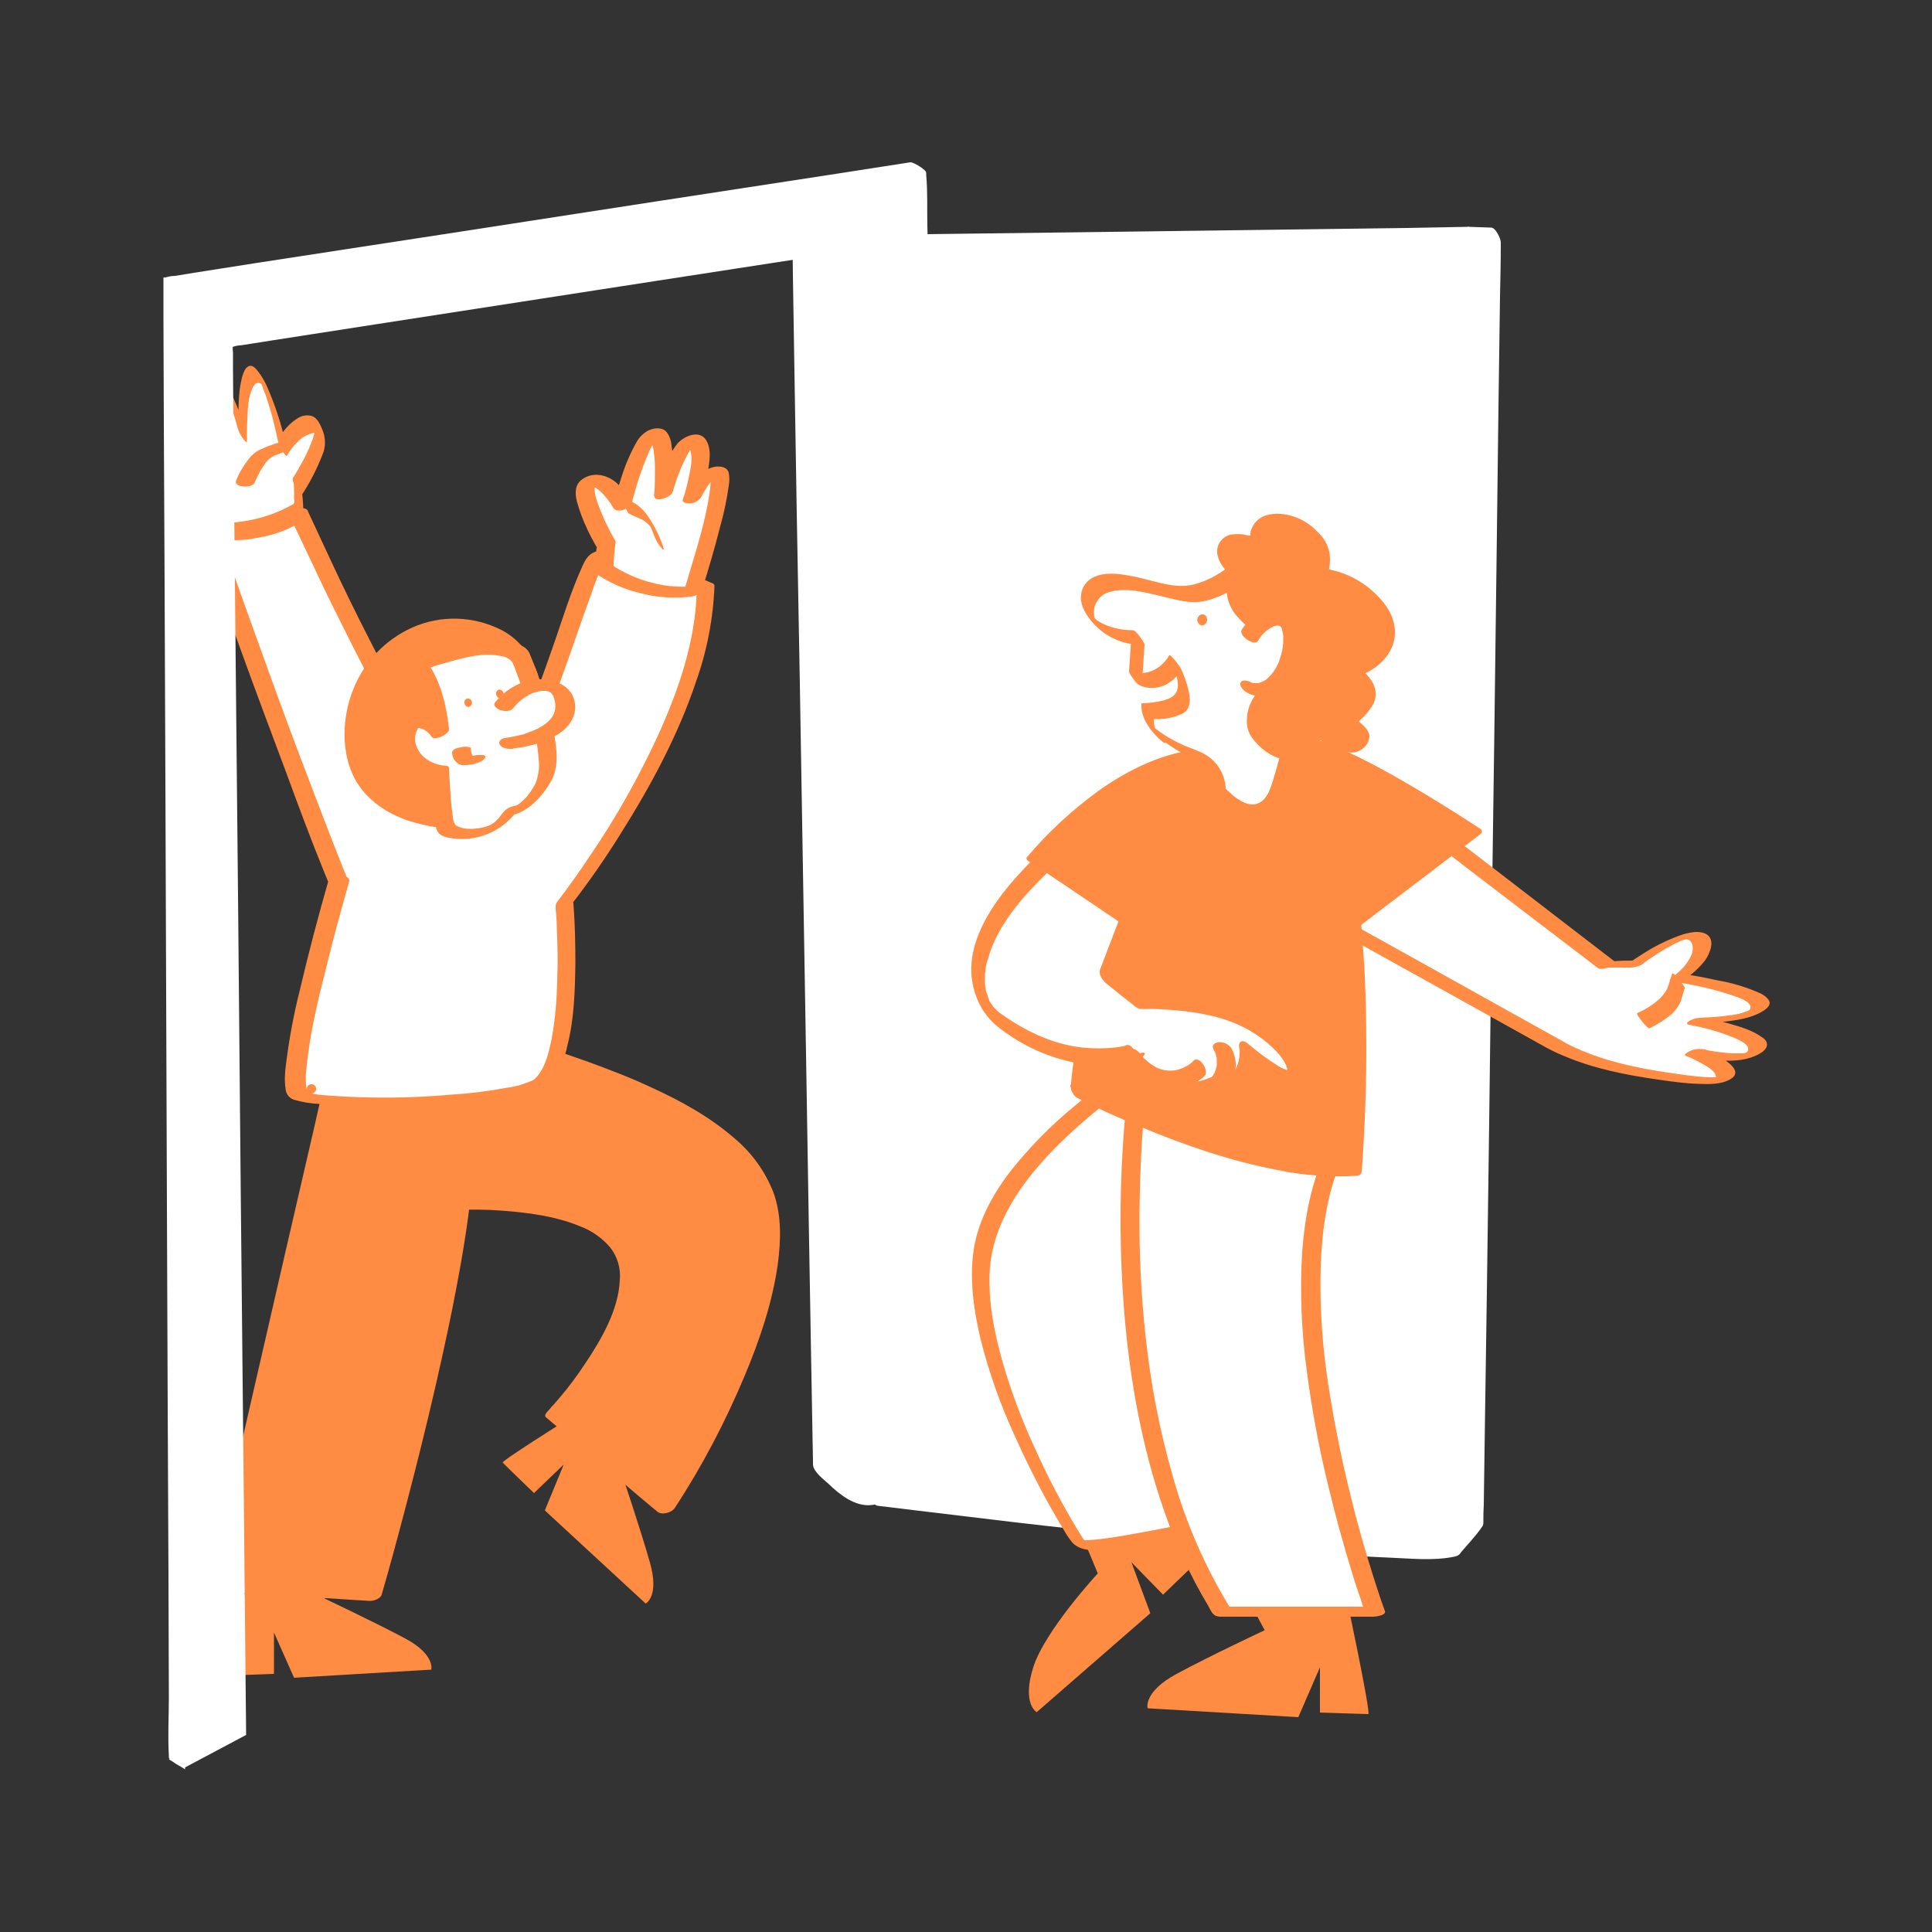 <svg width="100" height="100" viewBox="0 0 100 100" fill="none" xmlns="http://www.w3.org/2000/svg">
<rect x="0" y="0" width="100" height="100" fill="#333333" stroke="none"/>
<path d="M13.001 80.9C13.001 80.9 11.761 86.72 11.901 86.72C12.041 86.72 14.181 86.64 14.181 86.64V84.5L15.221 86.84L22.321 86.42C22.321 86.42 22.541 85.64 20.961 84.8C19.381 83.96 16.801 82.74 16.801 82.74L18.561 79.48L13.001 80.9Z" fill="#FF8C42"/>
<path d="M30.98 72.46C30.98 72.46 25.941 75.6 26.02 75.7C26.101 75.8 27.64 77.28 27.64 77.28L29.18 75.8L28.201 78.18L33.42 83C33.42 83 34.141 82.64 33.641 80.88C33.141 79.12 32.24 76.46 32.24 76.46L35.821 75.46L30.98 72.46Z" fill="#FF8C42"/>
<path d="M17.38 55.56L11.26 82.06L19.28 82.58C19.28 82.58 22.94 69.86 23.82 62.36C23.82 62.36 31.14 62 32.36 64.98C33.58 67.96 28.7 73.18 28.7 73.18L34.46 78.06C34.46 78.06 39.86 69.88 39.86 63.94C39.86 60.46 37.42 57.48 27.48 54.34L17.38 55.56Z" fill="#FF8C42"/>
<path d="M16.88 55.62L16.28 58.28L14.82 64.6L13.06 72.26L11.54 78.88L11.04 81.06C10.96 81.4 10.86 81.74 10.8 82.08C10.8 82.1 10.8 82.12 10.78 82.12C10.74 82.28 10.96 82.32 11.08 82.34L18.12 82.8L19.1 82.86C19.32 82.88 19.7 82.76 19.76 82.52C20.22 80.94 20.64 79.36 21.06 77.76C21.92 74.46 22.72 71.14 23.4 67.8C23.76 65.98 24.1 64.14 24.32 62.28L23.66 62.62C24.42 62.6 25.18 62.6 25.94 62.66C27.3 62.76 28.76 62.94 30.04 63.48C30.64 63.7 31.16 64.08 31.58 64.56C31.96 65.04 32.14 65.66 32.08 66.28C32 67.82 31.14 69.3 30.3 70.56C29.88 71.2 29.42 71.82 28.92 72.4C28.84 72.5 28.74 72.6 28.66 72.7L28.54 72.82L28.5 72.88C28.46 72.94 28.56 72.82 28.5 72.88C28.44 72.94 28.38 73.02 28.32 73.08C28.26 73.14 28.16 73.28 28.26 73.36L33.3 77.64L34.02 78.24C34.24 78.44 34.76 78.3 34.92 78.06C36.34 75.9 37.54 73.6 38.54 71.22C39.32 69.36 39.98 67.42 40.26 65.42C40.42 64.2 40.46 62.92 40.04 61.74C39.62 60.66 38.94 59.7 38.04 58.94C36.76 57.82 35.24 56.98 33.7 56.28C32.64 55.78 31.54 55.36 30.44 54.96C29.78 54.72 29.12 54.5 28.46 54.28C28.16 54.18 27.86 54.04 27.52 54.08C26.64 54.18 25.78 54.28 24.9 54.4L17.6 55.28L17.46 55.3C17.26 55.3 16.92 55.42 16.88 55.62C16.84 55.84 17.16 55.86 17.3 55.84L23.58 55.08L26.96 54.68C27.08 54.66 27.2 54.64 27.34 54.64H27.4C27.46 54.64 27.32 54.56 27.28 54.66C27.28 54.64 27.78 54.82 27.84 54.84C29.04 55.24 30.24 55.66 31.42 56.14C33.14 56.84 34.84 57.64 36.34 58.74C37.3 59.44 38.22 60.32 38.76 61.38C39.22 62.3 39.42 63.3 39.38 64.32C39.32 66.28 38.76 68.22 38.08 70.04C37.04 72.8 35.7 75.46 34.08 77.94L34 78.08L34.9 77.9L29.86 73.62L29.14 73.02L29.08 73.3C29.72 72.6 30.34 71.86 30.88 71.08C31.8 69.78 32.74 68.28 32.98 66.66C33.12 65.98 33.02 65.26 32.72 64.64C32.38 64.08 31.9 63.64 31.32 63.34C30 62.6 28.42 62.36 26.92 62.22C25.94 62.12 24.96 62.1 23.98 62.12C23.8 62.12 23.34 62.2 23.32 62.46C22.92 65.86 22.18 69.24 21.4 72.58C20.74 75.42 20.02 78.24 19.24 81.04C19.08 81.6 18.94 82.14 18.78 82.7L19.44 82.36L12.4 81.9L11.42 81.84L11.72 82.04L12.34 79.38L13.8 73.06L15.56 65.4L17.08 58.78L17.58 56.6C17.66 56.26 17.76 55.92 17.82 55.58C17.82 55.56 17.82 55.54 17.82 55.54C17.94 55.12 16.96 55.28 16.88 55.62Z" fill="#FF8C42"/>
<path d="M17.48 45.56C17.48 45.56 14.44 56.06 15.46 56.66C16.48 57.26 25.86 57.12 27.86 56C29.86 54.88 29.18 46.76 29.18 46.76C29.18 46.76 36.38 37.64 36.52 30.42C36.52 30.42 31.66 28.4 30.94 28.8C30.22 29.2 26.92 41.7 24.78 42.14C22.64 42.58 15.46 26.52 15.46 26.52C15.46 26.52 10.66 26.66 10.82 27.42C10.98 28.18 15.62 41 17.48 45.56Z" fill="white"/>
<path d="M17.001 45.58C16.461 47.46 15.961 49.36 15.521 51.24C15.201 52.5 14.961 53.8 14.801 55.1C14.741 55.52 14.721 55.94 14.781 56.36C14.801 56.64 15.001 56.88 15.281 56.94C15.701 57.06 16.121 57.12 16.541 57.14C17.181 57.2 17.821 57.22 18.481 57.24C20.101 57.26 21.701 57.22 23.321 57.08C24.701 56.96 26.141 56.84 27.481 56.4C27.961 56.28 28.381 56.02 28.701 55.66C29.021 55.2 29.261 54.68 29.361 54.14C29.721 52.76 29.761 51.28 29.781 49.86C29.781 48.84 29.761 47.82 29.681 46.78L29.661 46.62L29.621 46.76C30.501 45.62 31.321 44.44 32.081 43.22C33.661 40.72 35.101 38.06 36.041 35.24C36.601 33.66 36.921 31.98 36.981 30.3C36.961 30.26 36.941 30.22 36.901 30.2C35.661 29.66 34.381 29.2 33.081 28.82C32.421 28.62 31.641 28.38 30.961 28.52C30.481 28.62 30.301 28.94 30.121 29.36C29.561 30.6 29.161 31.9 28.721 33.18C28.121 34.9 27.521 36.6 26.801 38.28C26.501 39.02 26.161 39.74 25.781 40.44C25.541 40.94 25.221 41.38 24.841 41.78C24.901 41.72 24.801 41.82 24.781 41.84C24.761 41.86 24.641 41.94 24.701 41.9C24.761 41.86 24.661 41.92 24.641 41.94C24.621 41.96 24.761 41.9 24.681 41.92C24.601 41.94 24.741 41.9 24.721 41.9C24.621 41.92 24.861 41.88 24.761 41.9C24.741 41.9 24.901 41.9 24.821 41.9C24.741 41.9 24.881 41.92 24.861 41.9C24.841 41.88 24.801 41.88 24.781 41.88C24.721 41.86 24.841 41.92 24.801 41.88L24.741 41.86C24.681 41.82 24.601 41.78 24.541 41.74C24.521 41.72 24.421 41.64 24.481 41.7L24.361 41.6C24.181 41.44 24.021 41.28 23.881 41.1C22.981 40.06 22.261 38.86 21.581 37.68C20.701 36.18 19.901 34.64 19.121 33.1C18.401 31.7 17.721 30.3 17.061 28.88C16.701 28.1 16.341 27.34 15.981 26.56L15.941 26.46C15.881 26.3 15.681 26.3 15.541 26.3C14.161 26.34 12.701 26.4 11.361 26.78C10.961 26.88 10.201 27.12 10.361 27.66C10.461 28.04 10.601 28.44 10.741 28.82C11.301 30.44 11.881 32.04 12.461 33.64C13.221 35.74 14.001 37.82 14.781 39.9C15.441 41.7 16.101 43.48 16.821 45.24L17.021 45.72C17.161 46.06 18.121 45.82 18.001 45.54C17.341 43.92 16.721 42.28 16.101 40.66C15.321 38.62 14.561 36.58 13.821 34.52C13.201 32.8 12.581 31.1 11.981 29.38C11.801 28.86 11.621 28.36 11.461 27.84C11.421 27.72 11.381 27.58 11.341 27.46C11.341 27.44 11.341 27.42 11.321 27.42C11.301 27.34 11.321 27.44 11.321 27.38C11.321 27.36 11.341 27.36 11.321 27.36C11.261 27.4 11.361 27.34 11.361 27.34C11.361 27.34 11.421 27.32 11.441 27.3C11.381 27.32 11.381 27.34 11.441 27.3C11.501 27.28 11.601 27.26 11.681 27.22C11.761 27.18 11.601 27.24 11.701 27.22L11.841 27.18C11.941 27.16 12.041 27.14 12.141 27.12C12.341 27.08 12.541 27.06 12.741 27.02H12.801H12.841L12.981 27L13.321 26.96C13.981 26.9 14.641 26.86 15.281 26.84H15.401L15.001 26.68C15.241 27.24 15.501 27.78 15.761 28.32C16.381 29.64 17.001 30.96 17.661 32.26C18.441 33.84 19.241 35.38 20.101 36.92C20.821 38.26 21.621 39.56 22.501 40.8C22.981 41.46 23.701 42.5 24.641 42.46C25.821 42.42 26.481 41.08 26.961 40.18C27.721 38.62 28.401 37.02 28.961 35.38C29.541 33.8 30.061 32.22 30.641 30.64C30.801 30.14 31.001 29.66 31.221 29.18L31.281 29.08L31.301 29.04C31.261 29.1 31.321 29 31.301 29.04C31.341 28.98 31.361 28.96 31.381 28.92C31.341 28.96 31.301 29 31.241 29.02C31.201 29.04 31.181 29.04 31.141 29.06C31.241 29.04 31.021 29.08 31.101 29.06C31.121 29.06 31.221 29.06 31.141 29.06C31.061 29.06 31.161 29.06 31.181 29.06C31.261 29.06 31.341 29.08 31.401 29.08C31.461 29.08 31.501 29.1 31.561 29.1C31.661 29.12 31.741 29.14 31.841 29.16C32.041 29.2 32.241 29.26 32.421 29.32C32.861 29.44 33.301 29.6 33.721 29.74C34.441 30 35.121 30.26 35.801 30.54L36.141 30.68L36.061 30.58C36.001 33.18 35.121 35.72 34.061 38.06C33.061 40.22 31.901 42.3 30.561 44.26C30.141 44.9 29.701 45.52 29.261 46.12C29.141 46.28 29.021 46.44 28.901 46.6C28.821 46.68 28.781 46.76 28.761 46.88C28.761 47 28.761 47.12 28.781 47.24C28.801 47.52 28.821 47.8 28.821 48.08C28.861 48.96 28.881 49.86 28.841 50.74C28.821 51.74 28.741 52.74 28.561 53.72C28.421 54.42 28.241 55.24 27.761 55.76C27.701 55.82 27.761 55.76 27.721 55.8C27.681 55.84 27.681 55.84 27.661 55.86C27.581 55.94 27.681 55.86 27.641 55.88L27.561 55.92C27.521 55.94 27.341 56.02 27.481 55.96C27.401 55.98 27.341 56.02 27.261 56.04L27.041 56.12L26.921 56.16L26.861 56.18C26.661 56.22 26.461 56.28 26.241 56.3C25.281 56.48 24.321 56.6 23.341 56.66C21.301 56.84 19.261 56.86 17.221 56.72C17.041 56.7 16.861 56.7 16.701 56.68C16.621 56.68 16.561 56.66 16.481 56.66L16.381 56.64C16.281 56.62 16.441 56.66 16.341 56.64C16.241 56.62 16.121 56.6 16.021 56.56L15.961 56.54C15.981 56.54 16.041 56.58 15.981 56.54L15.941 56.52C15.901 56.5 15.981 56.56 15.961 56.54C15.941 56.52 15.921 56.5 15.901 56.46C15.961 56.58 16.101 56.64 16.221 56.58C16.341 56.52 16.401 56.38 16.341 56.26C16.281 56.14 16.141 56.08 16.021 56.14C15.921 56.18 15.861 56.3 15.881 56.4C15.861 56.3 15.841 56.22 15.841 56.12C15.821 55.86 15.821 55.58 15.861 55.32C16.021 53.54 16.461 51.76 16.901 50.02C17.241 48.62 17.621 47.22 18.021 45.82C18.041 45.74 18.061 45.66 18.081 45.6C18.081 45.18 17.101 45.26 17.001 45.58Z" fill="#FF8C42"/>
<path d="M31.36 28.12C31.36 28.12 29.68 25.2 30.54 24.9C31.4 24.6 32.2 26.12 32.2 26.12C32.2 26.12 33.18 22.42 33.86 22.42C34.54 22.42 34.32 25.52 34.32 25.52C34.32 25.52 35.3 22.28 35.96 22.82C36.62 23.36 35.8 25.76 35.8 25.76C35.8 25.76 36.72 24 37.16 24.5C37.6 25 35.82 30.58 35.82 30.58C34.2 30.76 32.58 30.36 31.24 29.46C31.26 29 31.3 28.56 31.36 28.12Z" fill="white"/>
<path d="M31.84 27.98C31.52 27.42 31.24 26.86 31.02 26.26C30.9 25.94 30.74 25.54 30.78 25.18C30.78 25.16 30.78 25.12 30.8 25.1C30.82 25.04 30.82 25.06 30.82 25.06C30.84 25 30.78 25.06 30.82 25.04C30.76 25.08 30.68 25.1 30.64 25.16C30.6 25.2 30.58 25.14 30.64 25.18C30.68 25.2 30.72 25.22 30.76 25.22C30.86 25.26 30.96 25.34 31.04 25.4C31.32 25.66 31.56 25.96 31.74 26.28C31.92 26.6 32.62 26.34 32.7 26.04C32.94 25.1 33.24 24.16 33.64 23.28C33.7 23.16 33.76 23.04 33.82 22.94C33.86 22.88 33.88 22.84 33.92 22.78C33.96 22.72 34.02 22.64 33.98 22.7C34.02 22.66 34.04 22.64 34.08 22.6C34.06 22.64 33.98 22.66 33.9 22.7C33.82 22.72 33.74 22.74 33.66 22.72C33.62 22.72 33.62 22.72 33.62 22.72C33.6 22.74 33.58 22.68 33.6 22.72C33.62 22.74 33.64 22.76 33.66 22.78C33.76 22.98 33.82 23.18 33.84 23.4C33.88 23.68 33.9 23.98 33.9 24.26C33.9 24.72 33.9 25.16 33.86 25.62C33.82 26.08 34.74 25.74 34.82 25.46C35.02 24.74 35.3 24.02 35.68 23.36C35.74 23.26 35.8 23.18 35.86 23.1C35.9 23.06 35.84 23.1 35.9 23.04L35.94 23L35.96 22.98C35.98 22.96 35.98 22.96 35.96 22.98C35.96 22.98 35.88 23.02 35.92 23C35.8 23.04 35.66 23.06 35.54 23.04C35.6 23.04 35.56 23.04 35.58 23.06C35.6 23.08 35.64 23.12 35.66 23.16C35.9 23.56 35.76 24.22 35.66 24.66C35.58 25.06 35.48 25.46 35.34 25.86C35.28 26.04 35.62 26.06 35.7 26.06C35.92 26.06 36.12 25.94 36.26 25.78C36.36 25.6 36.46 25.44 36.56 25.26C36.64 25.12 36.74 25 36.84 24.88C36.88 24.82 36.94 24.78 37 24.72C37.08 24.64 37.1 24.62 37.04 24.68C37.1 24.64 37.12 24.66 37.06 24.66L36.78 24.7C36.78 24.7 36.66 24.7 36.74 24.7C36.76 24.7 36.76 24.72 36.76 24.74C36.74 24.68 36.74 24.7 36.74 24.72C36.74 24.74 36.76 24.78 36.76 24.8C36.76 24.82 36.78 24.94 36.78 24.88C36.78 25.1 36.76 25.34 36.72 25.56C36.52 26.92 36.1 28.26 35.7 29.6C35.6 29.96 35.48 30.34 35.36 30.7L35.9 30.34C35.86 30.34 35.84 30.36 35.8 30.36C35.7 30.36 35.92 30.36 35.78 30.36H35.62C35.32 30.38 35 30.36 34.7 30.34C33.64 30.22 32.62 29.86 31.72 29.28L31.76 29.4C31.76 28.96 31.8 28.52 31.86 28.08C31.92 27.7 30.96 27.9 30.9 28.24C30.84 28.6 30.82 28.94 30.8 29.3C30.8 29.38 30.8 29.46 30.8 29.54C30.82 29.68 30.86 29.72 30.98 29.78C31.66 30.22 32.42 30.54 33.22 30.72C34.06 30.94 34.94 30.98 35.8 30.88C36 30.84 36.26 30.74 36.34 30.52C36.68 29.44 37 28.34 37.28 27.24C37.48 26.54 37.62 25.84 37.72 25.14C37.76 24.92 37.76 24.7 37.72 24.48C37.64 24.16 37.28 24.12 37 24.16C36.22 24.3 35.72 25.14 35.38 25.78L36.3 25.7C36.44 25.3 36.54 24.9 36.62 24.48C36.72 23.96 36.86 23.22 36.52 22.74C36.16 22.24 35.4 22.58 35.06 22.96C34.72 23.42 34.44 23.92 34.26 24.48C34.1 24.86 33.98 25.24 33.84 25.64L34.8 25.48C34.84 25.04 34.84 24.58 34.84 24.12C34.84 23.78 34.82 23.44 34.76 23.08C34.74 22.82 34.66 22.56 34.5 22.36C34.28 22.1 33.86 22.14 33.56 22.28C33.3 22.42 33.1 22.62 32.96 22.86C32.62 23.46 32.34 24.12 32.14 24.78C31.98 25.26 31.84 25.74 31.7 26.22L32.66 25.98C32.48 25.62 32.22 25.28 31.92 25C31.42 24.56 30.68 24.4 30.12 24.82C29.74 25.1 29.76 25.54 29.86 25.96C30 26.46 30.18 26.94 30.4 27.4C30.54 27.7 30.7 28 30.86 28.28C31.08 28.6 32 28.24 31.84 27.98Z" fill="#FF8C42"/>
<path d="M32.58 26.6C32.78 26.7 33 26.78 33.2 26.88C33.28 26.92 33.36 26.96 33.42 27.02C33.46 27.06 33.5 27.08 33.54 27.12C33.56 27.14 33.58 27.16 33.54 27.12C33.56 27.14 33.58 27.16 33.6 27.18C33.6 27.2 33.66 27.26 33.62 27.2C33.58 27.14 33.64 27.22 33.64 27.22C33.68 27.28 33.6 27.16 33.62 27.2C33.64 27.24 33.62 27.2 33.6 27.16C33.62 27.18 33.62 27.2 33.64 27.22C33.68 27.3 33.64 27.22 33.62 27.2C33.64 27.22 33.64 27.24 33.66 27.26C33.7 27.32 33.66 27.28 33.66 27.24C33.7 27.34 33.74 27.42 33.78 27.52C33.74 27.44 33.8 27.56 33.78 27.52L33.8 27.58C33.82 27.62 33.84 27.68 33.86 27.72C33.94 27.94 34.06 28.16 34.22 28.34C34.24 28.36 34.3 28.46 34.34 28.44C34.38 28.42 34.32 28.3 34.32 28.28C34.12 27.7 33.84 27.14 33.48 26.64C33.32 26.42 33.12 26.22 32.9 26.08C32.68 25.94 32.4 25.86 32.16 25.72C32.1 25.7 32.12 25.78 32.12 25.8C32.14 25.9 32.18 26 32.24 26.08C32.3 26.2 32.36 26.3 32.44 26.4C32.46 26.5 32.52 26.56 32.58 26.6Z" fill="#FF8C42"/>
<path d="M15.4 25.18C15.4 25.18 17.201 22.34 16.36 22C15.521 21.66 14.64 23.14 14.64 23.14C14.64 23.14 13.841 19.4 13.161 19.36C12.48 19.32 12.56 22.42 12.56 22.42C12.56 22.42 11.72 19.14 11.04 19.64C10.361 20.14 11.06 22.58 11.06 22.58C11.06 22.58 10.22 20.78 9.761 21.26C9.301 21.74 10.8 27.4 10.8 27.4C12.4 27.64 14.04 27.32 15.441 26.5C15.46 26.06 15.441 25.62 15.4 25.18Z" fill="white"/>
<path d="M15.62 25.62C16.04 24.98 16.4 24.28 16.68 23.56C16.88 23.12 16.86 22.62 16.66 22.18C16.56 21.94 16.42 21.64 16.16 21.54C15.92 21.46 15.64 21.5 15.42 21.64C15 21.9 14.68 22.26 14.44 22.68L14.9 23.5C14.68 22.34 14.34 21.22 13.88 20.14C13.74 19.8 13.56 19.48 13.34 19.2C13.22 19.06 13.06 18.86 12.86 18.96C12.66 19.06 12.6 19.32 12.54 19.48C12.46 19.8 12.4 20.12 12.38 20.44C12.34 20.98 12.32 21.5 12.34 22.04L12.8 22.74C12.58 21.76 12.22 20.8 11.74 19.92C11.6 19.68 11.2 18.94 10.82 19.24C10.42 19.58 10.52 20.38 10.58 20.82C10.64 21.32 10.74 21.82 10.88 22.32L11.22 22.68C10.94 22.06 10.58 21.34 10.06 20.9C9.9 20.76 9.62 20.66 9.5 20.9C9.44 21.08 9.42 21.26 9.46 21.46C9.5 22.16 9.62 22.86 9.76 23.54C9.92 24.3 10.1 25.06 10.28 25.82C10.38 26.26 10.5 26.7 10.62 27.14C10.66 27.3 10.74 27.44 10.82 27.58C10.86 27.64 10.96 27.84 11.04 27.86C11.82 28 12.62 28 13.4 27.82C14.18 27.7 14.92 27.42 15.6 27C15.74 26.9 15.7 26.76 15.7 26.58C15.7 26.24 15.68 25.88 15.64 25.54C15.6 25.32 15.5 25.1 15.36 24.92C15.32 24.86 15.16 24.62 15.18 24.82C15.22 25.14 15.24 25.48 15.22 25.8C15.24 25.88 15.24 25.96 15.22 26.04C15.18 26.12 15.06 26.16 14.98 26.2C14.32 26.56 13.6 26.8 12.86 26.94C12.12 27.08 11.36 27.1 10.62 26.96L11.04 27.68C10.78 26.72 10.56 25.76 10.34 24.8C10.2 24.12 10.06 23.44 9.96 22.74C9.92 22.5 9.78 21.8 10.06 21.66C10.34 21.52 10.58 21.94 10.68 22.1L10.74 22.18L10.78 22.26C10.76 22.22 10.76 22.22 10.78 22.28C10.8 22.34 10.92 22.54 10.86 22.4C10.9 22.46 11.04 22.78 10.92 22.52C10.98 22.66 11.08 22.92 11.22 23C11.36 23.08 11.32 22.98 11.28 22.88C11.2 22.56 11.12 22.26 11.06 21.94C10.98 21.44 10.88 20.84 11.06 20.36C11.12 20.22 11.24 20.04 11.4 20.06C11.46 20.06 11.5 20.08 11.54 20.12C11.58 20.16 11.62 20.18 11.64 20.24C11.64 20.26 11.68 20.3 11.66 20.28C11.72 20.38 11.64 20.24 11.7 20.34C11.66 20.26 11.74 20.4 11.7 20.34C11.7 20.36 11.72 20.38 11.72 20.4C11.72 20.42 11.74 20.46 11.76 20.48C11.76 20.48 11.82 20.62 11.78 20.54C11.88 20.76 11.94 20.98 12.02 21.2C12.12 21.52 12.22 21.84 12.3 22.16C12.36 22.36 12.46 22.54 12.58 22.7C12.58 22.72 12.78 22.96 12.78 22.86C12.78 22.48 12.78 22.12 12.8 21.74C12.82 21.2 12.84 20.56 13.08 20.06C13.14 19.94 13.26 19.78 13.42 19.82C13.44 19.84 13.48 19.84 13.5 19.86C13.5 19.86 13.58 19.94 13.54 19.9C13.6 19.98 13.54 19.88 13.58 19.96V19.98C13.54 19.92 13.54 19.92 13.58 19.98C13.58 19.94 13.54 19.92 13.58 20C13.54 19.88 13.62 20.08 13.62 20.12C13.62 20.16 13.66 20.2 13.62 20.14C13.64 20.16 13.64 20.2 13.66 20.22C13.72 20.36 13.78 20.52 13.82 20.66C13.92 20.98 14.02 21.28 14.1 21.6C14.2 22 14.3 22.4 14.38 22.8C14.42 22.98 14.5 23.16 14.6 23.32C14.62 23.34 14.82 23.66 14.84 23.6C15 23.32 15.2 23.06 15.44 22.84C15.6 22.66 15.82 22.54 16.04 22.46C16.16 22.42 16.26 22.4 16.38 22.4C16.46 22.4 16.56 22.48 16.62 22.48C16.6 22.48 16.34 21.88 16.34 21.92C16.34 21.94 16.34 21.94 16.34 21.96C16.34 21.98 16.34 22.02 16.34 22.04C16.34 22.12 16.32 22.22 16.3 22.3C16.26 22.5 16.2 22.7 16.12 22.9C15.96 23.32 15.76 23.72 15.54 24.1C15.42 24.32 15.3 24.54 15.16 24.74C15.1 24.86 15.26 25.12 15.3 25.22C15.34 25.24 15.6 25.68 15.62 25.62Z" fill="#FF8C42"/>
<path d="M14.141 23C14.061 23.04 14.201 22.98 14.141 23L14.041 23.04L13.861 23.1C13.721 23.16 13.581 23.22 13.441 23.28C13.241 23.38 13.041 23.54 12.901 23.72C12.621 24.08 12.381 24.46 12.221 24.88C12.061 25.22 13.041 25.3 13.181 24.98C13.261 24.78 13.361 24.6 13.461 24.4C13.501 24.32 13.561 24.22 13.621 24.14C13.641 24.1 13.681 24.06 13.721 24C13.761 23.94 13.701 24.02 13.721 23.98L13.781 23.92C13.841 23.84 13.901 23.78 13.981 23.72L14.041 23.68C13.981 23.72 14.081 23.66 14.041 23.68C14.101 23.64 14.141 23.62 14.181 23.6C14.201 23.58 14.241 23.56 14.261 23.56C14.221 23.58 14.221 23.58 14.261 23.56L14.421 23.5C14.561 23.44 14.701 23.4 14.841 23.34C14.941 23.32 15.001 23.22 14.981 23.12C14.961 23.04 14.901 23 14.841 22.98C14.621 22.88 14.361 22.9 14.141 23Z" fill="#FF8C42"/>
<path d="M27.56 37.1C27.56 37.1 28.14 33.16 24.74 32.38C21.34 31.6 17.78 34.84 18.36 38.98C18.94 43.12 24.04 42.64 24.04 42.64L27.56 37.1Z" fill="#FF8C42"/>
<path d="M28.04 37.24C28.3 35.44 27.6 33.46 25.94 32.6C24.5 31.88 22.82 31.82 21.34 32.48C19.92 33.12 18.82 34.28 18.26 35.74C17.7 37.16 17.64 38.98 18.38 40.34C18.98 41.42 20.04 42.12 21.2 42.5C22.1 42.78 23.02 42.92 23.96 42.9C24.1 42.9 24.4 42.94 24.52 42.84C24.66 42.68 24.76 42.52 24.84 42.34L27.98 37.4L28.04 37.24C28.16 37.06 27.26 36.66 27.1 36.94L24.02 41.8L23.58 42.5L23.76 42.42C23.68 42.42 23.6 42.44 23.54 42.44H23.32H23.26H23.06C22.92 42.44 22.8 42.42 22.68 42.42L22.5 42.4L22.4 42.38L22.34 42.36C22.18 42.34 22.02 42.3 21.88 42.28C21.84 42.28 21.62 42.22 21.72 42.24C21.64 42.22 21.56 42.2 21.48 42.16C21.4 42.12 21.32 42.1 21.24 42.08C21.1 42.04 21.34 42.12 21.2 42.06L21.08 42.02C20.92 41.96 20.78 41.88 20.62 41.8C20.32 41.64 20.06 41.42 19.82 41.16C19.24 40.46 18.9 39.6 18.86 38.7C18.68 36.5 19.76 34.38 21.64 33.22C23.14 32.32 25.3 32.14 26.42 33.66C27.08 34.56 27.3 35.88 27.14 36.98C27.04 37.26 28 37.5 28.04 37.24Z" fill="#FF8C42"/>
<path d="M28.12 40.46C29 38.8 26.921 33.94 26.921 33.94C25.84 32.8 21.68 34.48 21.68 34.48C22.541 35.66 22.78 37.84 22.78 37.84C22.041 36.76 20.78 37.56 21.081 38.68C21.381 39.8 22.8 39.88 22.8 39.88C22.8 39.88 22.921 42.38 23.101 42.82C23.28 43.26 25.561 43.48 26.421 41.96C26.421 41.96 27.36 41.9 28.12 40.46Z" fill="white"/>
<path d="M28.561 40.36C28.981 39.54 28.781 38.46 28.601 37.58C28.381 36.58 28.101 35.6 27.721 34.62C27.621 34.34 27.521 34.08 27.401 33.8C27.301 33.6 27.101 33.44 26.881 33.38C25.961 33.04 24.821 33.3 23.901 33.52C23.161 33.7 22.421 33.94 21.701 34.22C21.621 34.26 21.101 34.5 21.241 34.68C21.901 35.62 22.201 36.86 22.321 38L23.221 37.6C22.801 37.02 22.161 36.9 21.501 37.22C20.921 37.5 20.481 38.06 20.581 38.72C20.701 39.6 21.601 40.12 22.441 40.18L22.321 40.06C22.341 40.96 22.421 41.86 22.561 42.74C22.561 42.88 22.621 43.02 22.721 43.14C22.861 43.26 23.041 43.34 23.221 43.36C24.621 43.64 26.061 43.04 26.861 41.84L26.181 42.24C27.241 42.18 28.101 41.22 28.561 40.36C28.661 40.16 28.381 40.16 28.281 40.2C28.041 40.24 27.841 40.38 27.701 40.58C27.581 40.8 27.441 41.02 27.281 41.22C27.161 41.36 27.041 41.46 26.901 41.58L26.821 41.64C26.841 41.62 26.901 41.58 26.821 41.64C26.801 41.66 26.701 41.7 26.781 41.66C26.861 41.62 26.741 41.68 26.741 41.68C26.721 41.68 26.701 41.7 26.681 41.7C26.801 41.66 26.741 41.68 26.701 41.7C26.521 41.74 26.661 41.72 26.701 41.7C26.561 41.72 26.441 41.76 26.321 41.82C26.061 41.96 25.961 42.18 25.781 42.38C25.721 42.44 25.661 42.5 25.601 42.56C25.601 42.56 25.441 42.66 25.481 42.64C25.361 42.72 25.241 42.76 25.101 42.8C24.661 42.92 24.001 42.98 23.601 42.72C23.501 42.64 23.461 42.46 23.441 42.3C23.401 42 23.361 41.7 23.341 41.4C23.301 40.86 23.261 40.32 23.241 39.76C23.241 39.7 23.181 39.64 23.121 39.64C22.581 39.62 21.981 39.36 21.681 38.88C21.561 38.68 21.481 38.46 21.481 38.24C21.481 38.04 21.541 37.84 21.661 37.66C21.721 37.56 21.661 37.7 21.621 37.68C21.661 37.68 21.721 37.68 21.761 37.7C22.001 37.76 22.201 37.92 22.341 38.14C22.501 38.36 23.261 38 23.241 37.74C23.121 36.58 22.821 35.28 22.141 34.32L21.681 34.78C21.841 34.72 22.001 34.66 22.141 34.6C22.561 34.44 22.821 34.38 23.241 34.26C24.081 34.02 25.061 33.76 25.941 33.96C26.161 33.98 26.381 34.1 26.521 34.28C26.621 34.5 26.701 34.72 26.781 34.94C27.121 35.82 27.401 36.72 27.621 37.64C27.761 38.18 27.841 38.74 27.881 39.3C27.941 39.74 27.861 40.2 27.701 40.6C27.601 40.8 27.861 40.8 27.981 40.76C28.221 40.68 28.421 40.54 28.561 40.36Z" fill="#FF8C42"/>
<path d="M26.361 38.46C26.361 38.46 29.141 38.18 29.281 36.68C29.421 35.18 27.321 34.98 26.101 36.52" fill="white"/>
<path d="M26.58 38.74C26.88 38.7 27.18 38.66 27.46 38.58C28.06 38.46 28.64 38.2 29.12 37.84C29.6 37.44 29.9 36.86 29.72 36.22C29.52 35.48 28.72 35.18 28.02 35.16C27.08 35.14 26.2 35.64 25.62 36.36C25.48 36.54 25.78 36.72 25.92 36.76C26.12 36.82 26.4 36.84 26.56 36.66C26.78 36.38 27.06 36.14 27.36 35.98C27.42 35.94 27.46 35.92 27.52 35.9C27.6 35.86 27.68 35.84 27.76 35.82L27.82 35.8C27.82 35.8 27.76 35.82 27.8 35.8L27.92 35.78L28.02 35.76H28.08C28.14 35.74 28 35.76 28.06 35.76H28.16C28.2 35.76 28.28 35.78 28.2 35.76C28.12 35.74 28.22 35.76 28.24 35.76C28.26 35.76 28.34 35.76 28.34 35.78C28.34 35.8 28.22 35.74 28.28 35.76C28.3 35.76 28.3 35.76 28.32 35.78C28.34 35.78 28.4 35.8 28.4 35.8C28.4 35.8 28.3 35.76 28.36 35.78C28.38 35.78 28.38 35.8 28.4 35.8C28.42 35.8 28.5 35.86 28.46 35.82C28.42 35.78 28.48 35.84 28.5 35.84L28.56 35.9C28.58 35.92 28.52 35.86 28.56 35.92C28.58 35.94 28.6 35.96 28.62 36C28.64 36.04 28.66 36.04 28.66 36.08C28.64 36.04 28.66 36.08 28.66 36.1C28.68 36.16 28.7 36.22 28.72 36.28C28.74 36.4 28.76 36.52 28.74 36.66C28.74 36.72 28.72 36.78 28.7 36.84C28.7 36.86 28.68 36.9 28.68 36.92C28.68 36.92 28.66 36.96 28.68 36.94C28.7 36.92 28.66 36.96 28.66 36.96C28.6 37.08 28.54 37.18 28.46 37.26C28.44 37.28 28.42 37.3 28.4 37.32L28.38 37.34C28.34 37.38 28.28 37.42 28.24 37.46C28.14 37.54 28.04 37.6 27.92 37.66L27.88 37.68C27.88 37.68 27.94 37.66 27.9 37.68L27.82 37.72C27.76 37.74 27.7 37.78 27.64 37.8C27.52 37.84 27.4 37.9 27.28 37.94L27.12 38L27.04 38.02H27.02C26.72 38.1 26.42 38.16 26.12 38.2C25.94 38.22 25.76 38.38 25.88 38.56C26 38.74 26.32 38.78 26.54 38.76L26.58 38.74Z" fill="#FF8C42"/>
<path d="M25.8 35.7C25.68 35.76 25.64 35.9 25.7 36C25.7 36.02 25.72 36.02 25.72 36.04C25.86 36.26 26.12 36.06 26.06 35.86C26.02 35.74 25.92 35.68 25.8 35.7Z" fill="#FF8C42"/>
<path d="M24.16 36.16C24.04 36.22 24 36.36 24.06 36.46C24.06 36.48 24.08 36.48 24.08 36.5C24.22 36.7 24.48 36.54 24.42 36.32C24.4 36.2 24.3 36.14 24.16 36.16C24.18 36.16 24.18 36.16 24.16 36.16Z" fill="#FF8C42"/>
<path d="M23.4 38.92C23.4 39.08 23.44 39.26 23.56 39.38C23.62 39.46 23.7 39.52 23.78 39.56C23.86 39.6 23.96 39.62 24.06 39.6C24.22 39.6 24.38 39.58 24.54 39.54C24.68 39.5 24.82 39.46 24.94 39.38C25.02 39.34 25.08 39.28 25.12 39.2C25.16 39.14 25.08 39.1 25.06 39.1C25.02 39.08 24.98 39.08 24.92 39.08C24.86 39.08 24.8 39.08 24.74 39.08C24.62 39.08 24.48 39.12 24.36 39.16C24.28 39.18 24.2 39.22 24.14 39.28L24.08 39.34L24.12 39.3C24.08 39.34 24.04 39.36 24 39.38L24.08 39.34L24.06 39.36H24.04L24.12 39.32C24.08 39.34 24.06 39.34 24.2 39.3H24.18C24.14 39.32 24.18 39.3 24.3 39.28C24.24 39.28 24.46 39.26 24.4 39.26C24.38 39.26 24.56 39.26 24.5 39.26C24.48 39.26 24.62 39.28 24.58 39.26H24.56L24.64 39.28C24.62 39.28 24.6 39.26 24.58 39.26L24.64 39.28C24.56 39.24 24.5 39.18 24.46 39.1L24.48 39.14C24.4 39.02 24.36 38.88 24.38 38.74C24.38 38.68 24.24 38.66 24.22 38.66C24.1 38.64 23.98 38.64 23.86 38.68C23.74 38.7 23.62 38.72 23.52 38.78C23.48 38.82 23.42 38.84 23.4 38.92Z" fill="#FF8C42"/>
<path d="M41.5 12.36L42.6 75.8C42.6 75.8 44.22 77.78 45.22 77.52C46.22 77.26 44.6 11.46 44.6 11.46L41.5 12.36Z" fill="white"/>
<path d="M41.02 12.4L41.04 14.24L41.12 19.24L41.24 26.56L41.4 35.4L41.56 45L41.72 54.54L41.86 63.16L41.98 70.1L42.06 74.58L42.08 75.62C42.08 75.68 42.08 75.74 42.08 75.82C42.12 76.2 42.62 76.56 42.88 76.8C43.46 77.36 44.26 78 45.12 77.9C45.38 77.88 45.62 77.72 45.72 77.46C45.8 77.16 45.86 76.84 45.86 76.5C45.96 75.14 45.98 73.8 45.98 72.44C46 70.24 46 68.04 46 65.84C45.98 63.06 45.96 60.28 45.94 57.5C45.9 54.38 45.86 51.26 45.82 48.12C45.76 44.9 45.72 41.66 45.64 38.44C45.58 35.36 45.52 32.28 45.46 29.22C45.4 26.56 45.34 23.9 45.28 21.24C45.24 19.22 45.2 17.22 45.14 15.2C45.12 14.08 45.08 12.96 45.06 11.84C45.06 11.7 45.06 11.56 45.06 11.4C45.06 11.1 44.72 11 44.46 11.08L41.4 12C41.2 12.06 40.96 12.26 41.02 12.5C41.08 12.74 41.4 12.78 41.6 12.72L44.68 11.82L44.08 11.5C44.1 12.12 44.12 12.76 44.12 13.38C44.16 15.08 44.2 16.76 44.24 18.46C44.3 20.94 44.36 23.44 44.4 25.92C44.46 28.94 44.52 31.98 44.58 35C44.64 38.26 44.7 41.54 44.76 44.8C44.82 48.06 44.86 51.34 44.92 54.64C44.96 57.64 44.98 60.62 45 63.62C45.02 66.06 45.02 68.52 45 70.96C45 72.6 44.98 74.24 44.9 75.88C44.88 76.3 44.86 76.74 44.8 77.16C44.8 77.22 44.78 77.28 44.78 77.34C44.76 77.44 44.82 77.26 44.78 77.32C44.76 77.34 44.78 77.36 44.76 77.38C44.72 77.44 44.72 77.42 44.8 77.32C44.78 77.34 44.94 77.2 44.96 77.2C45.16 77.1 45.08 77.18 44.92 77.12C44.72 77.06 44.54 76.96 44.38 76.84C43.86 76.48 43.4 76.04 43 75.56L43.06 75.76L43.04 74.06L42.96 69.44L42.84 62.62L42.7 54.28L42.54 45.16L42.38 35.96L42.24 27.36L42.12 20.12L42.04 14.9C42.02 14.08 42.02 13.26 42 12.42C42 12.38 42 12.36 42 12.32C41.98 11.8 41 11.94 41.02 12.4Z" fill="white"/>
<path d="M12.32 89.52L11.62 17.68L44.3 12.62L45.22 77.5L49.14 76.82L47.52 8.7L8.86 14.68L9.16 91.3L12.32 89.52Z" fill="white"/>
<path d="M12.74 89.8L12.7 85.84L12.6 75.6L12.46 61.62L12.32 46.36L12.18 32.34L12.08 22.04L12.06 19.06V18.24C12.06 18.18 12.02 18 12.06 17.94C12.04 17.96 12.1 17.94 12.16 17.92C12.28 17.88 12.42 17.88 12.56 17.86L14.08 17.62L19.36 16.8L33.96 14.54L44.2 12.96L44.72 12.88L43.9 12.34L43.92 14.08L43.96 18.8L44.06 25.8L44.18 34.32L44.32 43.64L44.46 53.06L44.58 61.84L44.68 69.28L44.76 74.6C44.78 75.42 44.7 76.3 44.8 77.12C44.8 77.16 44.8 77.2 44.8 77.22C44.8 77.38 45.48 77.78 45.62 77.76L49.54 77.06H49.56L49.52 75.24L49.4 70.26L49.22 62.96L49 54L48.78 44.24L48.54 34.34L48.32 25.1L48.14 17.3L48 11.72C47.98 10.84 48.02 9.94 47.94 9.06C47.94 9.02 47.94 8.98 47.94 8.94C47.94 8.78 47.26 8.38 47.12 8.4L43.26 9L34 10.42L22.86 12.14L13.22 13.62L10.04 14.12L9.06 14.28C8.88 14.28 8.7 14.32 8.54 14.36C8.52 14.36 8.5 14.36 8.48 14.36H8.46V16.4L8.48 21.98L8.52 30.24L8.56 40.32L8.6 51.3L8.64 62.44L8.68 72.78L8.72 81.56L8.74 87.86C8.74 88.86 8.68 89.86 8.74 90.84C8.74 90.88 8.74 90.92 8.74 90.96C8.74 91.1 9.46 91.56 9.58 91.48L12.74 89.8C12.78 89.78 12.38 89.5 12.36 89.48C12.28 89.44 12 89.22 11.9 89.28L8.74 91.06L9.58 91.58V90.4L9.56 87.08L9.54 81.98L9.52 75.52L9.5 68.04L9.46 59.9L9.42 51.4L9.4 43.04L9.36 35.14L9.34 28.06L9.32 22.16L9.3 17.78V15.34C9.3 15.26 9.26 15.02 9.3 14.96C9.3 14.96 9.3 14.98 9.36 14.94C9.48 14.92 9.6 14.9 9.72 14.88L13.6 14.28L20.32 13.24L28.44 11.98L36.58 10.72L43.36 9.68L47.38 9.06L47.92 8.98L47.1 8.44L47.14 10.48L47.26 15.98L47.46 24.04L47.68 33.72L47.92 44.2L48.16 54.52L48.38 63.76L48.56 71.1L48.66 75.58C48.7 75.88 48.7 76.18 48.68 76.48C48.66 76.6 48.7 76.54 48.5 76.58L46.3 76.96L44.78 77.22L45.6 77.76L45.58 76.02L45.52 71.3L45.42 64.3L45.3 55.78L45.16 46.44L45.02 37.02L44.9 28.24L44.8 20.8L44.72 15.46C44.7 14.64 44.78 13.76 44.68 12.94C44.68 12.9 44.68 12.86 44.68 12.84C44.68 12.68 44 12.28 43.86 12.3L40.6 12.8L32.82 14L23.4 15.52L15.26 16.78L12.56 17.2L11.74 17.32C11.58 17.32 11.44 17.34 11.3 17.38C11.28 17.38 11.26 17.38 11.24 17.38H11.2L11.22 19.3L11.26 24.54L11.34 32.24L11.44 41.68L11.54 52.02L11.64 62.46L11.74 72.2L11.82 80.4L11.88 86.32C11.88 87.24 11.84 88.2 11.9 89.12C11.9 89.16 11.9 89.2 11.9 89.24C11.9 89.36 12.2 89.52 12.28 89.56C12.42 89.66 12.58 89.74 12.74 89.8Z" fill="white"/>
<path d="M76.22 12.18L44.3 12.6L45.22 77.5C45.22 77.5 75.12 81.24 75.3 79.96C75.48 78.68 76.22 12.18 76.22 12.18Z" fill="white"/>
<path d="M75.999 11.74L72.84 11.8L65.219 11.9L55.999 12.02L48.02 12.12L45.4 12.16C44.98 12.14 44.559 12.14 44.16 12.18H44.099C44.039 12.18 44.02 12.22 44.02 12.28L44.039 14.02L44.099 18.76L44.2 25.74L44.319 34.24L44.459 43.58L44.599 53.02L44.719 61.78L44.819 69.2L44.9 74.56C44.919 75.4 44.919 76.24 44.94 77.08V77.18C44.94 77.4 45.179 77.92 45.44 77.94L47.419 78.18C49.08 78.38 50.76 78.58 52.419 78.78C54.639 79.04 56.859 79.28 59.08 79.52C61.4 79.76 63.719 80 66.04 80.2C67.98 80.38 69.919 80.54 71.859 80.62C72.96 80.66 74.139 80.8 75.24 80.58C75.439 80.54 75.6 80.48 75.62 80.26C75.639 80.1 75.639 79.94 75.639 79.8C75.659 79.06 75.68 78.3 75.7 77.56C75.719 76.3 75.74 75.04 75.76 73.8C75.779 72.14 75.82 70.46 75.84 68.8L75.919 62.84C75.939 60.62 75.98 58.4 75.999 56.16C76.019 53.82 76.059 51.48 76.079 49.12C76.1 46.74 76.139 44.36 76.159 41.98C76.18 39.66 76.219 37.34 76.24 35.02C76.26 32.86 76.299 30.68 76.32 28.52L76.379 22.76L76.439 18.02C76.46 16.88 76.46 15.72 76.48 14.58C76.48 13.96 76.48 13.36 76.499 12.74V12.5C76.48 12.26 76.359 12.04 76.2 11.88C76.12 11.8 75.919 11.62 75.919 11.84C75.919 12.16 75.919 12.48 75.919 12.8L75.9 15.48C75.879 16.86 75.859 18.24 75.859 19.6L75.799 24.86C75.779 26.92 75.76 28.98 75.719 31.02C75.7 33.26 75.659 35.52 75.639 37.76L75.559 44.84C75.519 47.2 75.499 49.56 75.48 51.92C75.439 54.22 75.419 56.5 75.4 58.8C75.379 60.9 75.34 63.02 75.32 65.12C75.299 66.96 75.26 68.82 75.24 70.66C75.219 72.14 75.2 73.62 75.159 75.1C75.139 76.12 75.12 77.14 75.1 78.16C75.12 78.64 75.1 79.1 75.059 79.58C75.059 79.58 75.079 79.58 75.019 79.6C74.919 79.64 74.82 79.68 74.719 79.7C74.299 79.76 73.859 79.78 73.419 79.78C71.799 79.78 70.2 79.66 68.579 79.54C66.379 79.4 64.2 79.2 61.999 79C59.679 78.78 57.359 78.52 55.039 78.26C53.059 78.04 51.08 77.82 49.099 77.58C47.9 77.44 46.7 77.3 45.499 77.14L45.02 77.08L45.52 77.84L45.499 76.1L45.44 71.36L45.34 64.38L45.219 55.88L45.08 46.54L44.94 37.1L44.819 28.34L44.719 20.94L44.639 15.6L44.62 13.94C44.639 13.66 44.62 13.36 44.599 13.08C44.599 13.04 44.599 13 44.599 12.98L44.52 13.08L47.7 13.02L55.319 12.92L64.54 12.8L72.519 12.7L75.139 12.66C75.559 12.68 75.98 12.68 76.379 12.64C76.4 12.64 76.419 12.64 76.439 12.64C76.639 12.62 76.279 11.74 75.999 11.74Z" fill="white"/>
<path d="M71.76 43.54C71.76 43.54 71.76 43.62 71.74 43.76C71.6 45.18 70.88 52.72 72.18 52.78C73.62 52.84 74.64 43.84 73.5 43.06C72.36 42.28 71.82 43 71.76 43.54Z" fill="white"/>
<path d="M71.28 43.48C71.1 45.1 70.98 46.72 70.94 48.34C70.9 49.28 70.92 50.24 71 51.18C71.06 51.76 71.12 52.6 71.64 53C72.18 53.42 72.82 53.08 73.16 52.6C73.54 52.02 73.74 51.3 73.9 50.64C74.34 48.82 74.54 46.96 74.5 45.1C74.48 44.48 74.46 43.76 74.18 43.2C73.98 42.84 73.62 42.56 73.22 42.44C72.62 42.24 71.92 42.34 71.52 42.88C71.4 43.04 71.32 43.26 71.28 43.48C71.24 43.7 71.4 43.9 71.62 43.94C71.64 43.94 71.66 43.94 71.66 43.94C71.86 43.96 72.22 43.88 72.26 43.62C72.26 43.54 72.28 43.46 72.32 43.38C72.34 43.32 72.32 43.36 72.36 43.3C72.36 43.28 72.44 43.18 72.4 43.22C72.44 43.16 72.5 43.12 72.56 43.1C72.5 43.12 72.62 43.12 72.54 43.1C72.6 43.1 72.56 43.08 72.66 43.1C72.78 43.12 72.9 43.18 73.02 43.24C73.08 43.28 73.14 43.32 73.2 43.36C73.22 43.38 73.14 43.28 73.18 43.34C73.2 43.38 73.22 43.4 73.26 43.44C73.18 43.34 73.26 43.44 73.28 43.48C73.32 43.58 73.36 43.68 73.38 43.8C73.4 43.88 73.38 43.78 73.38 43.82L73.4 43.9C73.42 43.96 73.42 44.04 73.44 44.1C73.48 44.44 73.52 44.76 73.52 45.1C73.56 46.76 73.4 48.44 73.04 50.06C72.96 50.44 72.86 50.8 72.76 51.18C72.72 51.34 72.66 51.48 72.6 51.64C72.58 51.7 72.54 51.78 72.52 51.84C72.48 51.92 72.52 51.84 72.52 51.86C72.52 51.88 72.5 51.92 72.48 51.96C72.42 52.06 72.36 52.18 72.3 52.28C72.26 52.32 72.18 52.42 72.28 52.32C72.24 52.36 72.2 52.38 72.18 52.42C72.14 52.46 72.26 52.36 72.22 52.4C72.2 52.42 72.2 52.42 72.18 52.42C72.12 52.44 72.3 52.38 72.24 52.4C72.18 52.42 72.32 52.4 72.3 52.4C72.28 52.4 72.22 52.4 72.32 52.4C72.42 52.4 72.36 52.4 72.34 52.4C72.32 52.4 72.44 52.42 72.42 52.42C72.3 52.38 72.5 52.48 72.42 52.42C72.34 52.36 72.46 52.46 72.44 52.44C72.42 52.42 72.42 52.4 72.4 52.4L72.36 52.34C72.38 52.4 72.4 52.4 72.36 52.34C72.32 52.24 72.26 52.14 72.24 52.02L72.22 51.92C72.2 51.84 72.22 51.92 72.22 51.9C72.2 51.82 72.18 51.74 72.18 51.68C72.14 51.5 72.12 51.34 72.1 51.16C72.02 50.3 72 49.44 72.02 48.58C72.06 47.04 72.16 45.48 72.32 43.94C72.32 43.92 72.32 43.9 72.32 43.86C72.32 43.78 72.32 43.88 72.32 43.88C72.32 43.8 72.34 43.72 72.34 43.62C72.36 43.4 72.2 43.18 71.98 43.16H71.96C71.68 43.12 71.3 43.22 71.28 43.48Z" fill="white"/>
<path d="M71.94 49.18C72.802 49.18 73.5 48.401 73.5 47.44C73.5 46.479 72.802 45.7 71.94 45.7C71.078 45.7 70.38 46.479 70.38 47.44C70.38 48.401 71.078 49.18 71.94 49.18Z" fill="white"/>
<path d="M73.14 47.14C73.14 47.76 72.82 48.34 72.28 48.66C72.02 48.8 71.7 48.86 71.4 48.8C71.28 48.78 71.18 48.74 71.08 48.68C71 48.64 71.04 48.66 71.06 48.66C70.96 48.62 71.1 48.7 71.02 48.62L71.08 48.68C70.98 48.6 71.1 48.74 71.04 48.64C70.38 47.66 71.06 45.96 72.38 46.04C72.52 46.04 72.68 46.08 72.8 46.14C72.84 46.16 72.92 46.22 72.88 46.18C72.96 46.22 72.88 46.2 72.86 46.16C72.84 46.12 72.84 46.14 72.88 46.18C72.86 46.14 72.86 46.16 72.88 46.2C73.04 46.5 73.14 46.82 73.14 47.14C73.14 47.32 73.4 47.52 73.52 47.62C73.56 47.64 73.88 47.9 73.88 47.74C73.86 46.82 73.2 45.96 72.4 45.54C71.74 45.18 70.9 45.34 70.42 45.92C69.94 46.56 69.88 47.44 70.28 48.14C70.68 48.86 71.52 49.6 72.4 49.52C73.28 49.44 73.86 48.58 73.88 47.74C73.88 47.56 73.62 47.36 73.5 47.26C73.46 47.22 73.14 46.98 73.14 47.14Z" fill="white"/>
<path d="M76.22 12.18L77.4 12.22L76.5 78.54L75.32 79.98L76.22 12.18Z" fill="white"/>
<path d="M76.439 12.62L77.62 12.66L77.12 11.9L77.1 13.68L77.04 18.52L76.939 25.64L76.82 34.36L76.7 43.92L76.579 53.52L76.46 62.48L76.359 70.08L76.279 75.54C76.26 76.4 76.2 77.26 76.24 78.12C76.24 78.16 76.24 78.2 76.24 78.24L76.26 78.14L75.059 79.58L75.6 80.34L75.62 78.52L75.68 73.6L75.779 66.28L75.9 57.4L76.019 47.62L76.159 37.82L76.279 28.62L76.379 20.88L76.46 15.28C76.48 14.4 76.499 13.52 76.499 12.64C76.499 12.6 76.499 12.56 76.499 12.52C76.46 12.28 76.359 12.08 76.2 11.9C76.139 11.82 75.939 11.64 75.939 11.86L75.919 13.68L75.84 18.6L75.74 25.92L75.62 34.8L75.48 44.58L75.359 54.38L75.24 63.58L75.139 71.3L75.059 76.9C75.04 77.78 75.019 78.66 75.019 79.54C75.019 79.58 75.019 79.62 75.019 79.66C75.019 79.78 75.439 80.58 75.559 80.42C75.939 79.96 76.379 79.52 76.7 79.04C76.76 78.98 76.779 78.88 76.779 78.8C76.779 78.5 76.779 78.22 76.799 77.94L76.859 73.72L76.96 66.86L77.079 58.16L77.2 48.44L77.34 38.46L77.46 29.14L77.559 21.16L77.639 15.4C77.659 14.48 77.68 13.58 77.68 12.66C77.68 12.62 77.68 12.58 77.68 12.54C77.68 12.36 77.419 11.78 77.18 11.78L75.999 11.74C75.82 11.74 76.18 12.62 76.439 12.62Z" fill="white"/>
<path d="M83.2 49.94C83.68 49.88 84.16 49.88 84.64 49.9C84.64 49.9 87.62 47.74 88.06 48.64C88.5 49.54 86.92 50.6 86.92 50.6C86.92 50.6 91.04 51.24 91.12 51.98C91.2 52.72 87.82 52.82 87.82 52.82C87.82 52.82 91.44 53.52 90.94 54.3C90.44 55.08 87.74 54.46 87.74 54.46C87.74 54.46 89.74 55.26 89.26 55.8C88.96 56.14 86.46 55.76 84.58 55.44C83.24 55.2 81.96 54.78 80.74 54.2L69.1 47.74L74.26 43.12L83.2 49.94Z" fill="white"/>
<path d="M83.1 50.12C83.18 50.12 82.98 50.12 83.04 50.12L83.2 50.1C83.38 50.08 83.56 50.08 83.74 50.08C84.2 50.08 84.68 50.16 85.08 49.86C85.14 49.82 85.02 49.9 85.06 49.86L85.12 49.82L85.34 49.66C85.54 49.52 85.74 49.4 85.96 49.26C86.18 49.12 86.44 48.98 86.66 48.86C86.78 48.8 86.92 48.74 87.04 48.68C87.12 48.64 87.08 48.66 87.06 48.68L87.14 48.66L87.24 48.62C87.28 48.6 87.16 48.66 87.26 48.62C87.28 48.62 87.36 48.6 87.28 48.62C87.2 48.64 87.32 48.62 87.32 48.62C87.32 48.62 87.22 48.62 87.3 48.62C87.34 48.62 87.3 48.6 87.38 48.64C87.4 48.66 87.44 48.66 87.46 48.68C87.66 48.84 87.64 49.18 87.56 49.4C87.42 49.72 87.22 50 86.96 50.24C86.86 50.34 86.76 50.42 86.64 50.52L86.52 50.6C86.5 50.62 86.6 50.56 86.54 50.6C86.48 50.64 86.34 50.78 86.5 50.8C87.58 50.94 88.64 51.18 89.66 51.52C89.9 51.6 90.7 51.84 90.6 52.2C90.58 52.26 90.54 52.3 90.48 52.32C90.56 52.28 90.42 52.34 90.38 52.36C90.52 52.3 90.16 52.42 90.32 52.38C90.24 52.4 90.18 52.42 90.12 52.44C90.1 52.44 89.96 52.48 90.08 52.46L89.98 52.48C89.8 52.52 89.64 52.54 89.46 52.56C89.06 52.62 88.5 52.66 88.02 52.68C87.82 52.68 87.62 52.74 87.44 52.84C87.36 52.88 87.24 53 87.4 53.04C88.24 53.18 89.04 53.42 89.82 53.74C90.02 53.84 90.62 54.08 90.46 54.4C90.44 54.44 90.42 54.46 90.38 54.48C90.36 54.5 90.3 54.52 90.34 54.5C90.26 54.5 90.34 54.52 90.34 54.5L90.2 54.52C90.26 54.52 90.18 54.52 90.18 54.52H90.06C90 54.52 89.94 54.52 89.88 54.52C89.72 54.52 89.56 54.52 89.4 54.5C88.96 54.46 88.52 54.4 88.1 54.3C87.88 54.28 87.68 54.3 87.48 54.4C87.44 54.42 87.1 54.58 87.24 54.64C87.5 54.74 87.76 54.86 88 55C88.24 55.14 88.8 55.4 88.82 55.74C88.82 55.76 88.8 55.88 88.78 55.88C88.76 55.88 89.04 55.76 89.04 55.76C89.04 55.76 89.06 55.76 89.08 55.76C88.86 55.76 88.64 55.76 88.4 55.76C87.72 55.72 87.04 55.62 86.36 55.52C84.72 55.28 83.12 54.94 81.6 54.26C81.28 54.12 80.98 53.96 80.68 53.78L76.98 51.72L72.28 49.1L70.48 48.1L69.9 47.78C69.8 47.7 69.7 47.64 69.58 47.6C69.56 47.6 69.56 47.58 69.54 47.58L69.52 47.7L74.02 43.66L74.66 43.08L73.76 43.26L76.78 45.58L81.6 49.26L82.7 50.1C82.84 50.22 83.18 50.1 83.32 50.06C83.38 50.04 83.74 49.9 83.62 49.8L80.6 47.48L75.82 43.8L74.72 42.96C74.52 42.8 73.98 43 73.82 43.14L69.32 47.2L68.68 47.78C68.66 47.8 68.6 47.88 68.66 47.9L71.04 49.22L75.9 51.92L79.78 54.08C80.16 54.3 80.56 54.5 80.96 54.66C82.52 55.32 84.16 55.64 85.82 55.88C86.52 55.98 87.22 56.08 87.92 56.1C88.46 56.12 89.08 56.14 89.56 55.86C90.44 55.36 88.82 54.58 88.44 54.4C88.36 54.36 88.28 54.32 88.2 54.3L87.34 54.64C87.8 54.74 88.24 54.82 88.7 54.86C89.48 54.94 90.34 54.94 91.04 54.56C91.22 54.46 91.46 54.3 91.46 54.06C91.46 53.88 91.3 53.74 91.16 53.66C90.68 53.32 90.06 53.14 89.5 52.98C89.08 52.86 88.64 52.76 88.2 52.66L87.58 53.02C88.08 53 88.58 52.96 89.08 52.9C89.82 52.82 90.66 52.72 91.3 52.3C91.48 52.18 91.68 52 91.56 51.78C91.44 51.6 91.24 51.46 91.04 51.38C90.34 51.08 89.62 50.86 88.88 50.74C88.36 50.62 87.82 50.52 87.3 50.44L87.26 50.64C87.64 50.38 87.98 50.06 88.26 49.7C88.5 49.36 88.82 48.62 88.3 48.34C87.84 48.1 87.12 48.34 86.68 48.52C86.12 48.74 85.58 49.02 85.08 49.34C84.76 49.54 84.46 49.74 84.14 49.96L84.9 49.74C84.34 49.7 83.78 49.72 83.24 49.78C83.1 49.8 82.72 49.86 82.66 50.02C82.6 50.18 83.04 50.12 83.1 50.12Z" fill="#FF8C42"/>
<path d="M86.56 50.38C86.46 50.64 86.4 50.9 86.3 51.16C86.2 51.36 86.06 51.54 85.9 51.7C85.56 52 85.16 52.26 84.74 52.44C84.68 52.48 84.98 52.84 85 52.88C85.08 52.98 85.16 53.06 85.24 53.14C85.26 53.16 85.34 53.24 85.38 53.22C85.8 53.02 86.18 52.78 86.54 52.48C86.7 52.32 86.84 52.14 86.94 51.94C87.06 51.7 87.1 51.42 87.2 51.16C87.22 51.12 87.16 51.04 87.14 51.02C87.08 50.92 87.02 50.82 86.94 50.74C86.86 50.64 86.78 50.56 86.7 50.48C86.7 50.44 86.58 50.36 86.56 50.38Z" fill="#FF8C42"/>
<path d="M69.62 82.34C69.62 82.34 70.98 88.72 70.82 88.72C70.66 88.72 68.32 88.64 68.32 88.64V86.3L67.2 88.88L59.4 88.42C59.4 88.42 59.16 87.58 60.9 86.64C62.64 85.7 65.46 84.38 65.46 84.38L63.54 80.8L69.62 82.34Z" fill="#FF8C42"/>
<path d="M59.26 76.38C59.26 76.38 61.8 81.02 61.68 81.12C61.56 81.22 60.2 82.54 60.2 82.54L58.56 80.86L59.54 83.5L53.66 88.62C53.66 88.62 52.88 88.2 53.48 86.3C54.08 84.4 56.82 81.44 56.82 81.44L55.38 77.96L59.26 76.38Z" fill="#FF8C42"/>
<path d="M66.06 61.38C66.06 61.38 59.96 62.14 59.04 65.18C58.12 68.22 61.94 79.12 61.94 79.12C61.94 79.12 56.34 80.38 55.92 79.96C55.5 79.54 49.68 69.94 50.98 64.44C52.26 58.94 61.04 54.1 61.04 54.1L66.06 61.38Z" fill="white"/>
<path d="M65.7 61.12C64.52 61.28 63.36 61.56 62.22 61.98C60.72 62.54 58.84 63.5 58.5 65.22C58.38 65.92 58.38 66.62 58.48 67.32C58.58 68.24 58.72 69.14 58.92 70.04C59.32 71.96 59.84 73.84 60.42 75.72C60.64 76.44 60.86 77.14 61.1 77.84C61.18 78.06 61.26 78.3 61.32 78.52C61.34 78.64 61.38 78.78 61.44 78.88C61.44 78.9 61.46 78.92 61.46 78.92L61.56 78.82C60.74 79 59.9 79.18 59.08 79.32C58.42 79.44 57.78 79.56 57.12 79.64C56.86 79.68 56.6 79.7 56.32 79.72C56.22 79.72 56.12 79.72 56.02 79.74C56 79.74 55.96 79.74 55.94 79.74L55.82 79.72C55.74 79.72 55.92 79.74 55.84 79.72C55.8 79.72 55.78 79.7 55.92 79.74C56.04 79.8 56.16 79.86 56.26 79.94C56.32 79.98 56.3 79.98 56.26 79.92C56.22 79.86 56.14 79.72 56.06 79.64C55.84 79.3 55.64 78.96 55.44 78.62C54.78 77.48 54.18 76.32 53.64 75.12C52.94 73.64 52.36 72.1 51.9 70.52C51.48 69.04 51.16 67.48 51.22 65.92C51.34 62.8 53.64 60.22 55.86 58.24C57.54 56.76 59.36 55.46 61.32 54.34L61.42 54.28L60.58 53.92L62.28 56.38L64.98 60.32L65.6 61.22C65.74 61.4 65.96 61.52 66.18 61.58C66.28 61.6 66.58 61.62 66.44 61.44L64.76 58.98L62.04 55.04L61.42 54.14C61.3 53.96 60.82 53.66 60.58 53.78C58.84 54.76 57.22 55.9 55.7 57.18C54.42 58.22 53.26 59.4 52.24 60.7C51.32 61.92 50.58 63.3 50.38 64.82C50.18 66.34 50.42 67.94 50.78 69.42C51.2 71.06 51.76 72.64 52.46 74.18C53.04 75.48 53.68 76.78 54.38 78.02C54.6 78.42 54.84 78.82 55.08 79.22C55.2 79.44 55.34 79.64 55.5 79.84C55.86 80.22 56.4 80.26 56.88 80.24C57.48 80.2 58.06 80.12 58.66 80.02C59.78 79.84 60.92 79.6 62.04 79.36L62.24 79.32C62.28 79.32 62.36 79.3 62.34 79.22C62.04 78.38 61.76 77.52 61.5 76.66C60.92 74.84 60.4 73.02 59.98 71.16C59.76 70.24 59.58 69.3 59.44 68.36C59.32 67.6 59.26 66.84 59.3 66.08C59.42 64.36 60.88 63.34 62.34 62.7C63.6 62.18 64.92 61.8 66.28 61.6C66.3 61.6 66.32 61.6 66.36 61.58C66.58 61.56 66.38 61.36 66.3 61.28C66.16 61.2 65.94 61.12 65.7 61.12Z" fill="#FF8C42"/>
<path d="M58.96 55.76C58.96 55.76 56.4 72.52 63.26 83.44H71.18C71.18 83.44 65.24 67.26 69.2 59.48L58.96 55.76Z" fill="white"/>
<path d="M58.459 55.8C58.279 56.96 58.2 58.14 58.12 59.32C57.94 62.14 57.959 64.98 58.179 67.78C58.459 71.3 59.08 74.82 60.239 78.16C60.84 79.88 61.599 81.56 62.539 83.12C62.639 83.3 62.739 83.56 62.94 83.64C63.02 83.66 63.099 83.68 63.2 83.68H71.079C71.159 83.68 71.779 83.62 71.68 83.38C71.48 82.84 71.299 82.28 71.12 81.72C70.68 80.32 70.26 78.9 69.919 77.46C69.439 75.56 69.059 73.64 68.76 71.72C68.439 69.68 68.299 67.62 68.359 65.56C68.419 63.7 68.68 61.8 69.419 60.06C69.499 59.86 69.6 59.66 69.7 59.48C69.76 59.38 69.639 59.28 69.54 59.26L66.079 58L60.559 56L59.279 55.54C59.039 55.46 58.779 55.48 58.58 55.6C58.419 55.7 58.419 55.88 58.62 55.94L62.08 57.2L67.6 59.2L68.879 59.66L68.719 59.44C67.879 61.1 67.54 62.96 67.4 64.8C67.279 66.86 67.359 68.92 67.639 70.96C67.9 72.94 68.26 74.92 68.74 76.86C69.1 78.38 69.519 79.9 69.98 81.4C70.12 81.88 70.279 82.34 70.439 82.8C70.499 83.02 70.579 83.24 70.659 83.44V83.46L71.26 83.16H63.359L63.719 83.3C62.4 81.16 61.38 78.84 60.7 76.4C60.02 74.04 59.559 71.62 59.3 69.2C59.059 67.04 58.959 64.86 58.98 62.68C58.999 61.06 59.059 59.46 59.2 57.84C59.239 57.36 59.3 56.86 59.359 56.36C59.4 56.14 59.44 55.92 59.44 55.68V55.66C59.499 55.42 58.499 55.44 58.459 55.8Z" fill="#FF8C42"/>
<path d="M63.52 39.1C63.52 39.1 59.4 37.74 53.6 44.34L58.92 48.22L63.52 39.1Z" fill="#FF8C42"/>
<path d="M63.9 38.88C63.26 38.68 62.5 38.72 61.84 38.8C60.02 39.04 58.3 39.9 56.82 40.96C55.48 41.94 54.24 43.08 53.16 44.36C53.12 44.4 53.12 44.48 53.16 44.52L57.8 47.92L58.48 48.4C58.72 48.58 59.28 48.36 59.4 48.12L60.96 45.02L63.44 40.12L64.02 38.98C64.12 38.8 63.68 38.82 63.62 38.84C63.4 38.86 63.2 38.98 63.08 39.16L61.52 42.26L59 47.2L58.42 48.32L59.34 48.04L54.7 44.64L54.02 44.14V44.3C55.6 42.52 57.46 40.8 59.64 39.84C59.82 39.76 60 39.68 60.18 39.62C60.08 39.66 60.22 39.6 60.22 39.6L60.34 39.56C60.44 39.52 60.54 39.5 60.64 39.48L60.88 39.42H60.9L61.02 39.4C61.18 39.36 61.32 39.34 61.48 39.32L61.68 39.3C61.54 39.32 61.74 39.3 61.78 39.3C61.9 39.28 62.02 39.28 62.16 39.28H62.32C62.46 39.28 62.28 39.28 62.38 39.28C62.48 39.28 62.56 39.28 62.66 39.3C62.76 39.32 62.82 39.32 62.9 39.32L63 39.34C62.94 39.32 63.1 39.36 63 39.34C63.06 39.36 63.1 39.36 63.14 39.38C63.38 39.42 63.62 39.36 63.8 39.22C63.9 39.14 64.1 38.96 63.9 38.88Z" fill="#FF8C42"/>
<path d="M55.88 56.46C55.88 56.46 64.48 60.92 70.1 60.42C70.1 60.42 71.92 37.94 65.3 38.6C58.68 39.26 55.7 55.8 55.88 56.46Z" fill="#FF8C42"/>
<path d="M55.78 56.84C56.86 57.4 58 57.9 59.12 58.36C61.38 59.3 63.72 60.1 66.12 60.56C67.46 60.84 68.84 60.94 70.2 60.86C70.32 60.86 70.48 60.78 70.48 60.64C70.54 60.02 70.56 59.38 70.6 58.76C70.68 57.3 70.72 55.82 70.72 54.34C70.72 52.46 70.68 50.58 70.52 48.7C70.4 46.86 70.12 45.02 69.68 43.22C69.32 41.84 68.82 40.34 67.82 39.28C67.4 38.8 66.86 38.44 66.26 38.24C65.6 38.06 64.92 38.1 64.28 38.3C62.62 38.8 61.38 40.16 60.42 41.52C59.24 43.22 58.42 45.12 57.7 47.06C57.04 48.88 56.5 50.72 56.06 52.6C55.8 53.74 55.52 54.9 55.44 56.06C55.42 56.18 55.44 56.3 55.46 56.42C55.52 56.66 55.74 56.84 55.98 56.88C56.22 56.88 56.3 56.64 56.26 56.44C56.28 56.54 56.26 56.56 56.28 56.46C56.28 56.44 56.28 56.42 56.28 56.38C56.28 56.26 56.28 56.42 56.28 56.38C56.3 56.2 56.32 56.02 56.34 55.84C56.42 55.26 56.54 54.7 56.64 54.12C57 52.4 57.44 50.68 58 49C58.6 47.08 59.38 45.22 60.36 43.46C61.2 41.96 62.24 40.48 63.74 39.6C64.32 39.26 64.98 39.04 65.66 39.02C65.78 39.02 65.92 39.02 66.04 39.04C65.98 39.02 66.14 39.06 66.04 39.04L66.14 39.06C66.2 39.08 66.26 39.08 66.32 39.1L66.5 39.16C66.4 39.12 66.58 39.18 66.5 39.16L66.6 39.2C66.66 39.22 66.7 39.26 66.76 39.28C66.78 39.3 66.82 39.32 66.84 39.32C66.86 39.32 66.96 39.4 66.9 39.36C66.84 39.32 66.98 39.42 67 39.44C67.02 39.46 67.1 39.54 67.16 39.58C67.22 39.62 67.26 39.66 67.3 39.72C67.2 39.62 67.34 39.76 67.38 39.82C67.48 39.92 67.56 40.04 67.64 40.16C67.66 40.2 67.68 40.22 67.72 40.26C67.76 40.3 67.8 40.38 67.76 40.3C67.72 40.22 67.78 40.32 67.78 40.34L67.84 40.46C68 40.76 68.16 41.06 68.28 41.36L68.38 41.6C68.34 41.48 68.38 41.62 68.4 41.66L68.44 41.8C68.5 41.98 68.56 42.16 68.62 42.34C68.86 43.12 69.06 43.92 69.2 44.74C69.34 45.54 69.48 46.48 69.56 47.38C69.76 49.24 69.82 51.1 69.84 52.96C69.86 54.54 69.84 56.1 69.76 57.66C69.72 58.48 69.68 59.32 69.62 60.16C69.62 60.24 69.62 60.04 69.62 60.18L69.9 59.96C67.48 60.16 65.02 59.56 62.72 58.84C60.76 58.22 58.86 57.46 57 56.58C56.62 56.4 56.26 56.22 55.9 56.04C55.7 55.94 55.46 55.96 55.4 56.2C55.44 56.48 55.56 56.72 55.78 56.84Z" fill="#FF8C42"/>
<path d="M68.6 48.84L76.2 43.06C76.2 43.06 66.12 36.28 65.3 38.6C64.48 40.92 68.6 48.84 68.6 48.84Z" fill="#FF8C42"/>
<path d="M69.04 48.96L71.6 47L75.7 43.88L76.64 43.16C76.72 43.1 76.72 43 76.66 42.92C76.66 42.9 76.64 42.9 76.62 42.9C75.68 42.28 74.72 41.68 73.76 41.1C72.08 40.1 70.36 39.1 68.52 38.4C67.78 38.12 66.98 37.84 66.18 37.84C65.6 37.84 64.94 38.04 64.76 38.64C64.54 39.44 64.74 40.32 64.92 41.1C65.2 42.18 65.56 43.26 66 44.3C66.4 45.28 66.82 46.26 67.28 47.22C67.54 47.76 67.78 48.32 68.08 48.84C68.1 48.86 68.1 48.9 68.12 48.92C68.28 49.24 69.26 49.08 69.08 48.74C68.46 47.56 67.9 46.36 67.38 45.14C66.94 44.12 66.54 43.08 66.2 42.02C65.94 41.16 65.68 40.24 65.68 39.34C65.66 39.06 65.72 38.78 65.82 38.52C65.84 38.48 65.86 38.48 65.82 38.52C65.84 38.5 65.86 38.48 65.86 38.46C65.94 38.36 65.82 38.46 65.92 38.42C66.02 38.38 65.84 38.44 65.96 38.4C66 38.38 66.08 38.38 65.94 38.4C65.96 38.4 66 38.38 66.02 38.38C66.12 38.36 65.98 38.38 66 38.38H66.1C66.12 38.38 66.16 38.38 66.18 38.38C66.06 38.36 66.26 38.38 66.18 38.38C66.26 38.38 66.32 38.38 66.38 38.4L66.48 38.42C66.6 38.44 66.42 38.4 66.52 38.42C66.68 38.46 66.84 38.5 67.02 38.54C67.1 38.56 67.2 38.6 67.28 38.62L67.4 38.66L67.5 38.7C69.28 39.32 70.94 40.28 72.56 41.24C73.28 41.66 73.92 42.06 74.6 42.48C74.84 42.64 75.08 42.78 75.3 42.94C75.42 43.04 75.54 43.12 75.68 43.2C75.7 43.2 75.72 43.22 75.72 43.24L75.7 42.98L73.14 44.94L69.04 48.06L68.1 48.78C67.92 48.92 68.16 49.1 68.3 49.14C68.6 49.16 68.84 49.1 69.04 48.96Z" fill="#FF8C42"/>
<path d="M62.06 55.3C62.06 55.3 60.52 56.98 58.52 54.54C58.52 54.54 55.32 55.54 51.68 52.78C51.68 52.78 48.1 50.3 53.98 44.68L58.34 47.62L57.24 50.5L58.82 51.78C58.82 51.78 62.68 51.66 64.72 52.96C66.76 54.26 67.24 55.6 66.86 55.84C66.48 56.08 64.46 54.34 64.46 54.34C64.46 54.34 64.68 55.38 64.04 55.98C63.4 56.58 62.92 56.2 62.92 56.2C62.92 56.2 61.36 56.92 61.24 55.94C61.24 55.94 59.84 56.2 58.84 54.78" fill="white"/>
<path d="M61.78 54.9C61.76 54.92 61.74 54.94 61.72 54.96C61.8 54.88 61.7 54.98 61.68 55L61.58 55.08C61.38 55.22 61.16 55.32 60.92 55.38C60.02 55.58 59.24 54.96 58.68 54.3C58.58 54.18 58.44 54.04 58.28 54.1L58.24 54.12H58.26L58.18 54.14C58.02 54.18 57.86 54.2 57.7 54.22C57.14 54.28 56.58 54.28 56.02 54.22C54.4 54.04 52.98 53.32 51.68 52.38C51.6 52.32 51.66 52.36 51.68 52.38C51.76 52.44 51.68 52.38 51.66 52.36C51.6 52.3 51.54 52.24 51.48 52.18C51.42 52.12 51.48 52.18 51.5 52.2C51.48 52.18 51.46 52.16 51.44 52.14C51.42 52.12 51.36 52.04 51.34 52L51.28 51.92C51.22 51.84 51.34 52.04 51.28 51.92C51.24 51.86 51.2 51.8 51.18 51.72L51.14 51.62C51.16 51.66 51.16 51.7 51.14 51.6C51.12 51.5 51.08 51.44 51.06 51.36C51.04 51.28 51.04 51.28 51.04 51.32C51.04 51.28 51.02 51.22 51.02 51.18C51 51.08 50.98 50.98 50.98 50.9C50.98 50.82 50.98 50.96 50.98 50.9V50.8C50.98 50.76 50.98 50.7 50.98 50.66C50.98 50.54 50.98 50.42 51 50.3C51.02 50.06 51.06 49.84 51.14 49.62C51.64 47.82 53.02 46.32 54.32 45.06L54.02 45.08L57.82 47.64L58.36 48.02L58.04 47.3L56.94 50.18C56.84 50.44 57.08 50.76 57.26 50.9L58.1 51.58L58.64 52C58.74 52.1 58.86 52.18 59 52.22C59.22 52.24 59.46 52.22 59.68 52.22C60.24 52.24 60.78 52.28 61.32 52.34C62.7 52.5 64.04 52.84 65.18 53.66C65.52 53.9 65.82 54.16 66.1 54.46C66.2 54.56 66.28 54.66 66.36 54.78C66.4 54.84 66.44 54.9 66.48 54.96C66.52 55.04 66.44 54.9 66.48 54.98C66.5 55.02 66.52 55.04 66.54 55.08C66.56 55.12 66.62 55.22 66.58 55.18C66.54 55.14 66.6 55.26 66.62 55.28C66.64 55.34 66.6 55.2 66.62 55.26C66.62 55.28 66.62 55.3 66.62 55.3C66.62 55.32 66.62 55.34 66.62 55.36C66.62 55.36 66.64 55.34 66.62 55.38C66.6 55.42 66.66 55.38 66.62 55.38C66.62 55.38 66.66 55.38 66.6 55.38C66.54 55.38 66.62 55.4 66.54 55.36L66.4 55.3C66.3 55.26 66.22 55.22 66.14 55.16C65.88 55 65.64 54.84 65.4 54.66C65.18 54.5 64.98 54.34 64.76 54.16L64.64 54.06L64.56 54C64.34 53.8 64.08 53.88 64.14 54.22C64.16 54.32 64.18 54.42 64.16 54.52C64.16 54.78 64.1 55.04 63.98 55.28C63.82 55.58 63.56 55.78 63.22 55.84C63.14 55.84 63.04 55.84 62.96 55.82C62.88 55.8 62.98 55.84 62.92 55.8C62.86 55.74 62.76 55.74 62.68 55.76C62.48 55.84 62.28 55.92 62.08 55.96C61.92 56 61.74 56.02 61.56 55.98C61.52 55.98 61.48 55.96 61.46 55.94C61.48 55.9 61.56 56.18 61.56 56.04C61.54 55.86 61.32 55.42 61.08 55.46C60.28 55.6 59.48 55.16 59 54.52C58.9 54.4 58.68 54.2 58.54 54.36C58.4 54.52 58.56 54.86 58.66 55C59.26 55.82 60.32 56.56 61.4 56.38L60.92 55.8C61.02 56.44 61.5 56.92 62.16 56.88C62.5 56.86 62.84 56.76 63.16 56.62L62.92 56.58C63.48 56.98 64.2 56.62 64.54 56.1C64.84 55.6 64.92 55 64.8 54.42L64.38 54.64C64.94 55.14 65.54 55.58 66.18 55.98C66.42 56.12 66.86 56.4 67.14 56.22C67.46 56.02 67.34 55.5 67.24 55.22C67.04 54.68 66.72 54.2 66.32 53.8C65.8 53.24 65.2 52.78 64.54 52.4C63.46 51.8 62.22 51.56 61.02 51.4C60.24 51.3 59.46 51.26 58.68 51.28L58.84 51.34L57.26 50.06L57.58 50.78L58.68 47.9C58.78 47.66 58.56 47.3 58.36 47.18L54.54 44.6L54 44.24C53.92 44.16 53.78 44.16 53.7 44.26C51.88 46.02 49.46 48.84 50.54 51.6C50.74 52.16 51.08 52.64 51.52 53.04C52.7 54.02 54.12 54.7 55.62 55C56.62 55.2 57.76 55.28 58.74 54.96L58.34 54.76C59.02 55.58 60 56.46 61.16 56.28C61.62 56.22 62.04 56 62.36 55.68C62.6 55.44 62.08 54.6 61.78 54.9Z" fill="#FF8C42"/>
<path d="M58.48 55.04C58.72 55 58.94 54.9 59.1 54.74C59.18 54.68 59.36 54.48 59.16 54.48C58.92 54.52 58.72 54.62 58.54 54.78C58.46 54.84 58.28 55.04 58.48 55.04Z" fill="#FF8C42"/>
<path d="M63.24 54.26C63.24 54.26 63.86 55.36 62.9 56.18L63.24 54.26Z" fill="white"/>
<path d="M62.8 54.28C62.84 54.34 62.86 54.4 62.88 54.46C62.9 54.48 62.9 54.52 62.92 54.56C62.9 54.46 62.94 54.6 62.92 54.56L62.94 54.6C62.96 54.68 62.98 54.76 62.98 54.86C62.98 54.9 62.98 54.96 62.98 55C62.98 55.04 62.98 55.1 62.98 55.14C62.98 55.12 63 55.08 62.98 55.14C62.98 55.16 62.98 55.2 62.96 55.22C62.94 55.28 62.94 55.32 62.92 55.38C62.9 55.44 62.88 55.48 62.86 55.54C62.84 55.56 62.84 55.58 62.82 55.6C62.86 55.54 62.8 55.62 62.8 55.64C62.72 55.76 62.62 55.86 62.52 55.94C62.46 56 62.46 56.1 62.5 56.18C62.56 56.28 62.64 56.36 62.74 56.4C62.94 56.52 63.2 56.52 63.38 56.4C63.78 56.06 64 55.54 63.96 55C63.94 54.74 63.86 54.48 63.74 54.26C63.6 54.06 63.38 53.94 63.12 53.94C63.02 53.94 62.92 53.98 62.84 54.04C62.76 54.1 62.76 54.2 62.8 54.28Z" fill="#FF8C42"/>
<path d="M60.02 38C61.98 39.5 63.2 38.92 63.1 40.48C63.1 40.48 65.4 43.54 66.16 40.72C66.28 40.28 68.26 34.92 65.16 32.6C65.16 32.6 63.36 31.4 64 29.64C64 29.64 62.44 30.94 61.02 30.66C59.6 30.38 56.92 29.42 56.38 30.8C55.84 32.18 57.68 32.98 58.92 32.94L58.78 35.06C60.08 35.6 60.84 34.24 60.84 34.24C60.84 34.24 61.54 35.68 61.18 36.22C60.82 36.76 59.42 36.74 59.42 36.74C59.4 37.24 59.62 37.7 60.02 38Z" fill="white"/>
<path d="M60.26 38.38C60.74 38.74 61.26 39.04 61.82 39.3C62.18 39.42 62.52 39.58 62.86 39.76C62.9 39.8 62.94 39.82 62.98 39.84C62.88 39.74 62.8 39.64 62.72 39.52C62.72 39.54 62.74 39.58 62.74 39.6C62.78 39.8 62.74 40.02 62.8 40.2C62.86 40.38 63.1 40.68 63.24 40.84C63.8 41.5 65.26 43.08 66.1 41.96C66.38 41.58 66.5 41.06 66.62 40.6C66.8 40.02 66.94 39.42 67.04 38.82C67.32 37.2 67.28 35.46 66.44 34C66.14 33.48 65.78 33.02 65.34 32.62C65.2 32.48 65.04 32.36 64.9 32.24L64.82 32.18L64.74 32.1L64.64 32C64.6 31.96 64.56 31.92 64.52 31.88C64.5 31.86 64.48 31.82 64.44 31.8C64.4 31.72 64.36 31.64 64.32 31.58C64.12 31.1 64.1 30.54 64.28 30.06C64.34 29.9 63.78 29.18 63.66 29.28C63.1 29.74 62.46 30.08 61.76 30.26C60.82 30.48 59.86 30.1 58.96 29.9C58.22 29.74 57.22 29.52 56.52 29.92C56.22 30.1 56 30.4 55.96 30.76C55.88 31.24 56.14 31.7 56.42 32.06C57.08 32.92 58.1 33.4 59.18 33.38L58.58 32.62L58.44 34.74C58.44 34.86 58.62 35.08 58.68 35.16C58.76 35.3 58.88 35.42 59.04 35.5C59.86 35.82 60.7 35.42 61.14 34.68L60.56 34.06C60.58 34.12 60.62 34.18 60.64 34.22C60.7 34.38 60.76 34.54 60.82 34.72C60.92 35.04 61.06 35.52 60.88 35.84C60.7 36.16 60.26 36.26 59.92 36.32C59.66 36.36 59.4 36.4 59.12 36.4C59.1 36.4 59.08 36.4 59.08 36.44C59.02 37.18 59.64 37.96 60.18 38.4C60.32 38.5 60.36 38.48 60.28 38.32C60.18 38.1 60.02 37.92 59.84 37.76C59.8 37.74 59.76 37.7 59.74 37.68C59.84 37.82 59.86 37.86 59.82 37.78C59.82 37.74 59.76 37.64 59.76 37.6C59.74 37.52 59.72 37.42 59.72 37.32C59.72 37.24 59.74 37.18 59.68 37.22C59.72 37.22 59.76 37.22 59.8 37.22C60.28 37.24 60.76 37.14 61.2 36.94C61.68 36.68 61.62 36.14 61.5 35.66C61.4 35.28 61.28 34.92 61.1 34.56C61.06 34.48 60.58 33.84 60.52 33.92C60.1 34.64 59.3 35.04 58.5 34.74L59.1 35.5L59.24 33.38C59.24 33.26 59.06 33.04 59 32.96C58.94 32.88 58.76 32.62 58.64 32.62C58.22 32.62 57.82 32.56 57.42 32.42C57.24 32.36 57.06 32.28 56.9 32.18C56.82 32.14 56.74 32.08 56.68 32.02C56.62 31.96 56.52 31.86 56.66 32.02C56.74 32.12 56.66 31.98 56.64 31.92C56.62 31.84 56.62 31.76 56.62 31.68C56.62 31.48 56.68 31.26 56.8 31.1C56.96 30.84 57.22 30.68 57.52 30.62C58.3 30.42 59.18 30.64 59.94 30.82C60.76 31 61.56 31.3 62.4 31.1C63.12 30.92 63.78 30.58 64.34 30.12L63.72 29.34C63.26 30.72 64.18 32.1 65.24 32.92C65.38 33.02 65.52 33.12 65.64 33.24C65.82 33.38 65.96 33.56 66.06 33.78C66.36 34.38 66.54 35.04 66.58 35.7C66.66 36.94 66.52 38.18 66.18 39.38C66.1 39.7 66 40.02 65.9 40.36C65.76 40.8 65.6 41.38 65.12 41.58C64.64 41.78 64.1 41.42 63.74 41.1C63.66 41.02 63.58 40.96 63.5 40.88C63.46 40.84 63.42 40.8 63.38 40.76C63.46 40.86 63.36 40.74 63.34 40.7C63.32 40.66 63.28 40.64 63.26 40.6C63.18 40.5 63.32 40.7 63.26 40.6C63.24 40.58 63.22 40.56 63.2 40.52L63.44 40.94C63.46 40.14 63.02 39.4 62.32 39.02C62 38.84 61.66 38.74 61.32 38.6C60.78 38.36 60.28 38.08 59.82 37.72C59.66 37.6 59.8 37.92 59.82 37.94C59.9 38.04 60.06 38.22 60.26 38.38Z" fill="#FF8C42"/>
<path d="M67.96 37.94C67.96 37.94 69.6 39.16 70.3 38.28C71 37.4 69.72 37.16 69.72 37.16C69.72 37.16 71.9 35.68 70.18 34.54C70.18 34.54 72.36 33.62 71.7 31.68C71.04 29.74 68.22 29.7 68.22 29.7C68.22 29.7 69.18 27.5 67.14 27.02C65.1 26.54 65.04 28.06 65.04 28.06C65.04 28.06 63.76 27.74 63.42 28.48C63.08 29.22 63.88 29.9 63.88 29.9C63.88 29.9 63.36 32.22 65.14 32.58L65.64 35.96C65.06 36.46 64.76 37.24 64.88 38C65.12 39.3 67.48 39.38 67.96 37.94Z" fill="#FF8C42"/>
<path d="M68.1 38.14C68.68 38.58 69.82 39.3 70.52 38.76C70.74 38.6 70.86 38.38 70.88 38.12C70.88 37.82 70.6 37.58 70.4 37.4C70.12 37.12 69.78 36.92 69.38 36.82L70.1 37.5C70.5 37.24 70.84 36.86 71.08 36.44C71.54 35.52 70.68 34.76 69.96 34.28L70.56 34.9C71.46 34.52 72.26 33.66 72.2 32.64C72.16 31.76 71.6 31.08 70.96 30.52C70.42 30.06 69.78 29.72 69.08 29.54C68.7 29.44 68.3 29.38 67.9 29.36L68.62 30.04C68.8 29.6 68.88 29.12 68.82 28.64C68.74 28.22 68.52 27.82 68.2 27.54C67.8 27.1 67.28 26.8 66.7 26.66C65.98 26.5 65.08 26.58 64.78 27.38C64.74 27.46 64.72 27.54 64.72 27.64C64.72 27.68 64.7 27.74 64.72 27.72C64.66 27.74 64.42 27.68 64.36 27.66C64.18 27.64 63.98 27.64 63.8 27.66C63.32 27.7 62.96 28.14 63 28.62C63 28.68 63.02 28.74 63.04 28.8C63.16 29.3 63.6 29.7 63.96 30.02L63.54 29.54C63.44 30 63.44 30.5 63.54 30.96C63.64 31.36 63.84 31.72 64.12 32C64.48 32.42 64.98 32.74 65.52 32.88L64.82 32.24L65.06 33.78L65.24 34.92L65.3 35.3C65.32 35.38 65.34 35.48 65.34 35.58C65.34 35.64 65.36 35.56 65.3 35.62C65.2 35.72 65.12 35.82 65.02 35.92C64.74 36.28 64.56 36.72 64.54 37.2C64.5 37.64 64.66 38.08 64.98 38.4C65.3 38.78 65.72 39.08 66.18 39.24C67.02 39.48 68.04 39.12 68.34 38.24C68.38 38.14 68.08 37.9 68.02 37.86C68 37.84 67.62 37.54 67.6 37.58C67.32 38.28 66.6 38.72 65.86 38.64C65.68 38.62 65.52 38.6 65.36 38.54C65.3 38.52 65.24 38.46 65.16 38.44C65 38.38 65.42 38.6 65.44 38.68C65.44 38.74 65.4 38.62 65.4 38.6C65.2 38.2 65.26 37.66 65.4 37.26C65.52 36.94 65.7 36.64 65.94 36.4C66.04 36.3 66.06 36.3 66.04 36.18C65.96 35.6 65.86 35.04 65.78 34.48L65.54 32.88C65.52 32.76 65.3 32.6 65.22 32.52C65.12 32.4 64.98 32.3 64.82 32.24C64.72 32.22 64.62 32.2 64.54 32.16C64.52 32.16 64.34 32.06 64.34 32.06C64.36 32.04 64.58 32.34 64.54 32.22C64.52 32.16 64.46 32.1 64.44 32.04C64.32 31.78 64.26 31.5 64.24 31.22C64.2 30.88 64.24 30.54 64.3 30.22C64.32 30.08 63.94 29.8 63.88 29.74C63.96 29.8 63.96 29.8 64.02 29.88C64.04 29.9 64.02 29.88 64 29.84C63.9 29.7 63.82 29.56 63.78 29.38C63.68 29.02 63.84 28.66 64.14 28.46C64.52 28.24 65.04 28.28 65.44 28.38H65.46C65.5 27.8 65.94 27.34 66.52 27.28C66.86 27.24 67.2 27.26 67.52 27.36C67.66 27.4 67.8 27.44 67.94 27.5C67.98 27.52 68.02 27.54 68.06 27.56C68.02 27.58 67.74 27.18 67.88 27.42C68.08 27.78 68.14 28.22 68.06 28.62C68.02 28.88 67.96 29.12 67.86 29.34C67.8 29.46 68.44 30.02 68.58 30.02C69.4 30.02 70.18 30.24 70.9 30.66C70.98 30.7 71.08 30.8 70.98 30.7C71.08 30.82 71.18 30.96 71.24 31.1C71.4 31.42 71.48 31.78 71.46 32.14C71.42 32.72 71.14 33.26 70.7 33.62C70.44 33.86 70.14 34.06 69.82 34.2C69.76 34.22 70.36 34.78 70.42 34.82C70.58 34.94 70.34 34.72 70.34 34.72C70.34 34.72 70.36 34.76 70.38 34.78C70.4 34.84 70.44 34.9 70.46 34.98C70.5 35.12 70.5 35.24 70.48 35.38C70.42 35.64 70.3 35.9 70.14 36.1C69.92 36.38 69.68 36.62 69.38 36.82C69.32 36.86 69.98 37.48 70.1 37.5C70.16 37.52 70.24 37.54 70.3 37.56C70.36 37.58 70.42 37.6 70.46 37.62C70.46 37.62 70.54 37.66 70.52 37.66L70.12 37.3C70.12 37.32 70.14 37.34 70.14 37.34C70.16 37.52 70.12 37.7 70.02 37.86C69.9 38.04 69.74 38.16 69.54 38.22C69.16 38.32 68.72 38.18 68.36 38.02C68.22 37.96 68.04 37.86 67.94 37.8C67.9 37.78 67.64 37.6 67.84 37.72C67.78 37.68 67.58 37.5 67.64 37.66C67.7 37.82 67.96 38.04 68.1 38.14Z" fill="#FF8C42"/>
<path d="M64.72 32.9C64.72 32.9 65.58 31.52 66.52 32.24C67.46 32.96 66.52 36.5 64.66 35.62" fill="white"/>
<path d="M65.12 33.16C65.3 32.84 65.56 32.6 65.88 32.44C65.92 32.42 65.98 32.4 66.02 32.4L66.08 32.38C66.18 32.36 66.02 32.38 66.12 32.38C66.14 32.38 66.24 32.4 66.16 32.38C66.18 32.38 66.3 32.42 66.2 32.38L66.28 32.42C66.22 32.38 66.22 32.38 66.28 32.42C66.34 32.46 66.34 32.46 66.26 32.4C66.26 32.42 66.3 32.42 66.3 32.44C66.2 32.32 66.24 32.38 66.26 32.4C66.26 32.42 66.28 32.42 66.3 32.44C66.36 32.5 66.26 32.34 66.28 32.42C66.3 32.46 66.32 32.48 66.34 32.52C66.36 32.56 66.36 32.56 66.36 32.58C66.32 32.48 66.36 32.58 66.36 32.6C66.38 32.7 66.4 32.78 66.42 32.88C66.42 32.9 66.44 33.04 66.42 32.96C66.42 33.02 66.42 33.1 66.42 33.16C66.42 33.4 66.38 33.64 66.32 33.86C66.26 34.06 66.2 34.28 66.1 34.46C66 34.66 65.86 34.86 65.7 35.02C65.7 35.02 65.64 35.08 65.6 35.12C65.56 35.16 65.52 35.18 65.46 35.22C65.42 35.24 65.36 35.28 65.3 35.3C65.22 35.32 65.28 35.3 65.3 35.3L65.2 35.34C65.14 35.36 65.1 35.36 65.04 35.36C65.14 35.34 65.04 35.36 65.02 35.36H64.9C64.82 35.36 64.9 35.36 64.92 35.36L64.8 35.34C64.68 35.3 64.78 35.34 64.8 35.34L64.68 35.28C64.54 35.22 64.22 35.16 64.2 35.38C64.18 35.6 64.44 35.8 64.6 35.88C65.16 36.14 65.8 36.16 66.32 35.78C66.76 35.42 67.06 34.92 67.2 34.38C67.36 33.88 67.38 33.32 67.26 32.8C67.04 32.06 66.34 31.56 65.58 31.62C65.04 31.68 64.56 32.14 64.28 32.58C64.16 32.78 64.4 33 64.54 33.1C64.68 33.2 65.02 33.36 65.12 33.16Z" fill="#FF8C42"/>
<path d="M62.2 31.8C62.039 31.84 61.94 32 61.98 32.16C61.98 32.18 61.98 32.18 61.999 32.2C62.12 32.5 62.499 32.36 62.48 32.06C62.48 31.92 62.38 31.8 62.239 31.8C62.219 31.8 62.219 31.8 62.2 31.8Z" fill="#FF8C42"/>
</svg>
